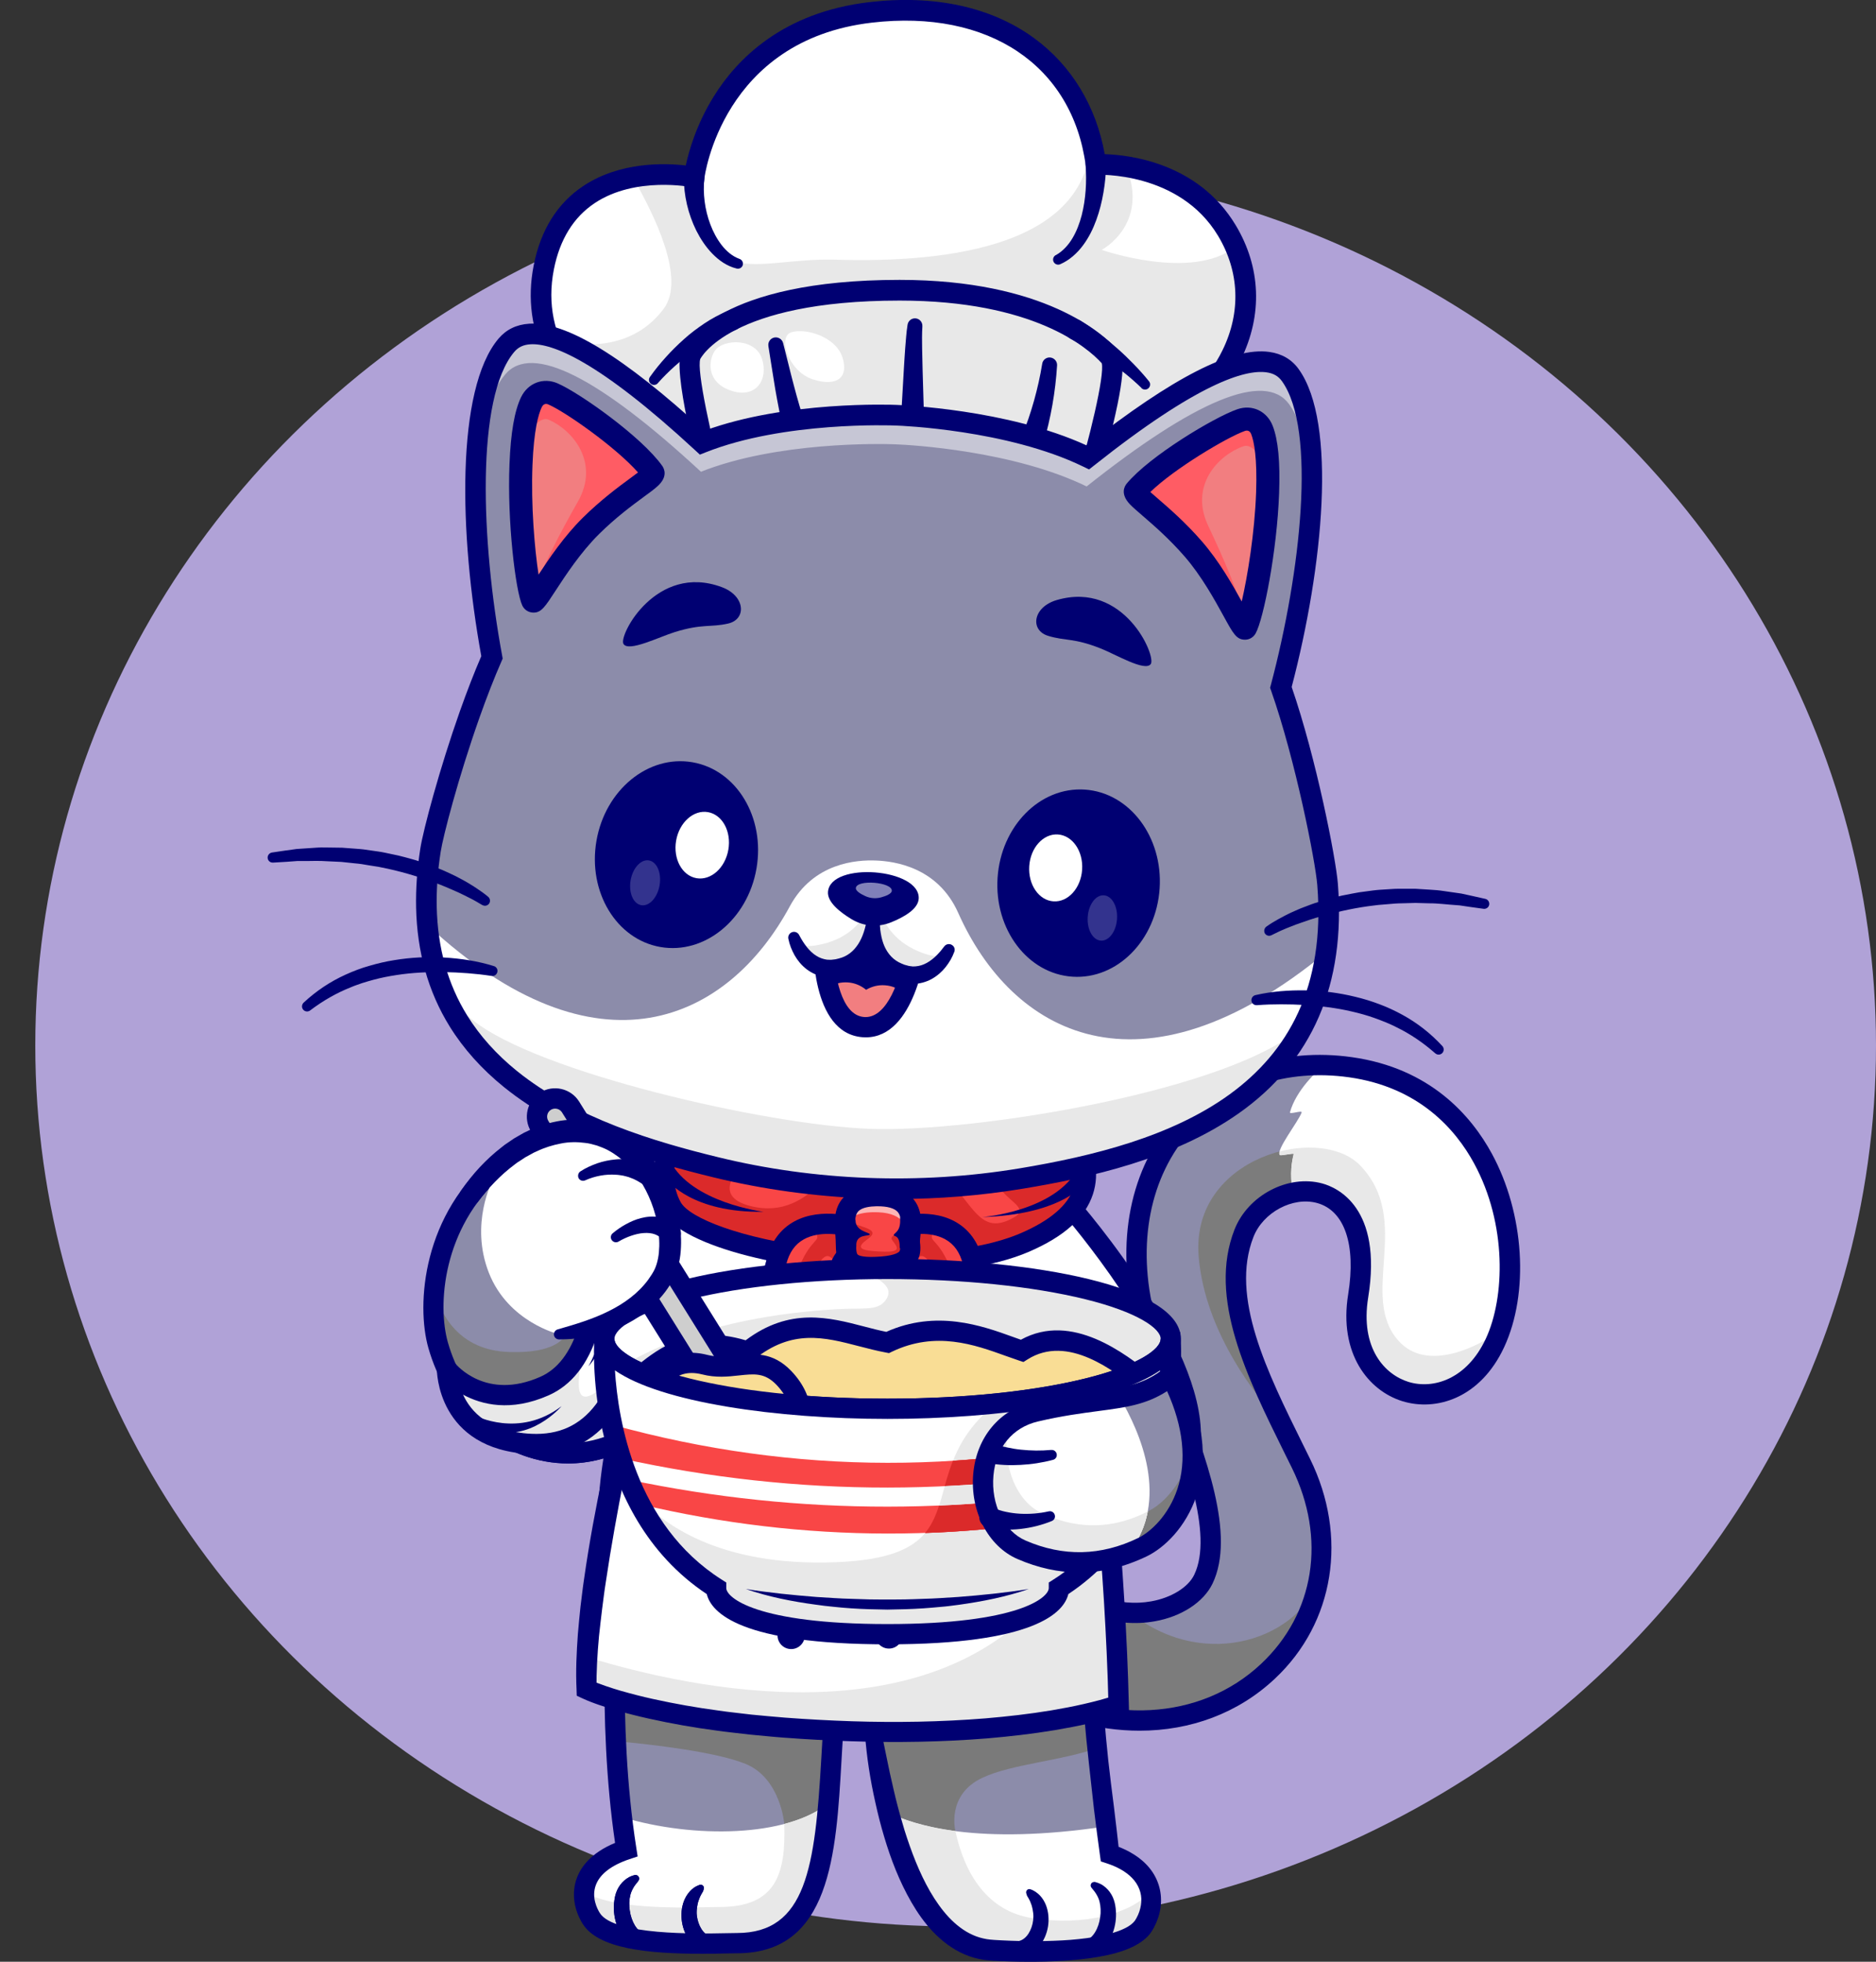 <svg width="638" height="667" viewBox="0 0 638 667" fill="none" xmlns="http://www.w3.org/2000/svg">
<rect x="0" y="0" width="638" height="667" fill="#333333" stroke="none"/>
<ellipse cx="325" cy="355.5" rx="313" ry="299.5" fill="#B0A2D7"/>
<g clip-path="url(#clip0_245_7418)">
<path d="M345.528 573.179C394.721 601.376 441.447 575.624 448.526 536.666C449.908 529.011 449.759 520.845 447.824 512.488C446.676 507.576 444.912 502.6 442.467 497.603C440.299 493.201 438.088 488.778 435.941 484.333C428.415 468.873 421.698 453.456 420.507 439.06C419.933 432.234 420.613 425.62 423.079 419.347C424.376 416.051 426.481 413.18 429.053 410.926C432.114 408.247 435.835 406.375 439.682 405.546C441.404 405.185 443.126 405.014 444.848 405.099C455.924 405.567 465.979 415.604 461.919 440.591C456.243 475.721 494.423 486.715 508.454 456.582C509.07 455.243 509.623 453.839 510.154 452.372C510.325 451.861 510.495 451.33 510.665 450.819C519.423 422.771 508.815 374.201 465.49 364.015C463.513 363.548 461.451 363.165 459.304 362.846C456.392 362.442 453.5 362.187 450.694 362.123C445.465 361.974 440.426 362.399 435.643 363.356C400.46 370.246 378.309 404.908 389.406 448.374C395.358 471.702 419.487 515.699 409.283 536.943C406.051 543.684 396.124 548.894 384.368 548.362C384.07 548.362 383.751 548.341 383.454 548.32C374.971 547.703 365.618 544.067 357.199 535.858L345.528 573.179Z" fill="#8C8CAA"/>
<path d="M345.55 573.178C394.742 601.376 441.468 575.624 448.547 536.666C442.595 556.337 410.452 569.053 384.368 548.341C384.07 548.341 383.751 548.32 383.454 548.298C374.972 547.682 365.618 544.045 357.199 535.837L345.55 573.178Z" fill="#7C7C7C"/>
<path d="M407.646 427.215C409.814 453.392 427.82 475.572 435.941 484.333C428.416 468.873 421.698 453.456 420.507 439.06C419.933 432.234 420.635 425.62 423.08 419.347C424.376 416.051 426.481 413.18 429.053 410.926C433.475 407.035 439.3 404.866 444.848 405.099C455.924 405.567 465.979 415.604 461.919 440.612C456.222 475.742 494.423 486.736 508.433 456.603C509.049 455.264 509.623 453.86 510.133 452.393C503.076 457.688 485.431 466.789 475.673 455.923C461.919 440.633 480.648 415.073 462.578 396.274C448.824 381.921 404.84 393.276 407.646 427.215Z" fill="#7C7C7C"/>
<path d="M435.282 392.723C435.622 393.085 440.086 391.915 439.959 392.404C439.427 394.531 438.471 398.847 439.682 405.546C439.704 405.546 439.725 405.546 439.746 405.546C440.086 405.461 440.405 405.397 440.745 405.355C441.043 405.312 441.319 405.27 441.617 405.227C441.851 405.206 442.085 405.163 442.318 405.163C442.531 405.142 442.744 405.121 442.977 405.121C443.594 405.078 444.21 405.078 444.827 405.121C455.903 405.588 465.958 415.626 461.897 440.612C456.221 475.742 494.402 486.736 508.432 456.603C509.049 455.264 509.602 453.86 510.133 452.393C503.075 457.688 485.431 466.789 475.652 455.923C461.897 440.612 480.648 415.073 462.578 396.253C456.838 390.278 445.826 388.768 435.154 391.511C435.027 392.064 435.048 392.489 435.282 392.723Z" fill="#686868"/>
<path d="M439.682 405.546C441.404 405.185 443.126 405.014 444.848 405.099C455.924 405.567 465.979 415.604 461.919 440.591C456.243 475.721 494.423 486.715 508.454 456.582C509.07 455.243 509.623 453.839 510.154 452.372C510.324 451.861 510.494 451.33 510.665 450.819C519.423 422.771 508.815 374.201 465.49 364.015C463.513 363.548 461.451 363.165 459.304 362.846C456.37 362.442 453.5 362.187 450.694 362.123C447.846 363.909 440.703 370.863 438.704 378.178C438.449 379.071 443.02 377.327 442.658 378.284C441.447 381.517 433.772 391.15 435.26 392.723C435.601 393.085 440.065 391.936 439.959 392.404C439.448 394.552 438.47 398.869 439.682 405.546Z" fill="white"/>
<path d="M435.282 392.723C435.622 393.085 440.086 391.915 439.959 392.404C439.427 394.531 438.471 398.847 439.682 405.546C439.704 405.546 439.725 405.546 439.746 405.546C440.086 405.482 440.405 405.418 440.745 405.355C441.043 405.312 441.319 405.27 441.617 405.227C441.851 405.206 442.085 405.163 442.318 405.163C442.531 405.142 442.765 405.121 442.977 405.121C443.594 405.078 444.21 405.078 444.827 405.121C455.903 405.588 465.958 415.626 461.897 440.612C456.221 475.742 494.402 486.736 508.432 456.603C509.049 455.264 509.602 453.86 510.133 452.393C503.075 457.688 485.431 466.789 475.652 455.923C461.897 440.612 480.648 415.073 462.578 396.253C456.838 390.278 445.826 388.768 435.154 391.511C435.027 392.064 435.048 392.489 435.282 392.723Z" fill="#E8E8E8"/>
<path d="M387.557 588.447C373.25 588.447 358.177 584.385 343.828 576.156C342.17 575.199 341.596 573.093 342.552 571.456C343.509 569.797 345.614 569.244 347.251 570.18C376.247 586.809 408.284 585.066 428.862 565.736C447.123 548.596 451.141 523.078 439.364 499.112C438.556 497.454 437.727 495.795 436.898 494.136C424.058 468.15 410.75 441.293 419.827 418.092C424.398 406.397 438.088 399.209 449.738 402.399C454.649 403.738 470.274 410.501 465.299 441.165C462.514 458.368 470.933 467.364 478.99 469.852C487.472 472.467 498.888 468.916 505.308 455.157C511.813 441.186 512.536 416.221 501.332 395.594C495.082 384.068 482.625 369.651 458.815 366.291C437.557 363.292 417.956 369.863 405.053 384.281C390.979 400.017 386.473 423.068 392.723 447.523C394.381 454.009 397.57 462.366 400.95 471.234C410.027 494.987 420.295 521.93 412.365 538.431C409.325 544.747 401.8 549.659 392.701 551.254C379.436 553.593 365.597 548.873 354.755 538.304C353.394 536.964 353.373 534.795 354.691 533.434C356.009 532.073 358.199 532.052 359.559 533.37C368.807 542.387 380.435 546.427 391.49 544.471C398.335 543.259 404.096 539.707 406.137 535.433C412.791 521.611 402.65 495.029 394.487 473.679C391.043 464.642 387.769 456.093 386.026 449.224C379.202 422.494 384.262 397.146 399.887 379.666C414.364 363.505 436.175 356.126 459.751 359.443C486.409 363.186 500.355 379.369 507.37 392.277C518.403 412.585 520.104 439.613 511.537 458.049C503.373 475.572 488.28 479.91 476.949 476.422C465.406 472.871 455.223 460.24 458.497 440.059C461.218 423.196 457.285 411.607 447.931 409.033C439.683 406.779 429.542 412.181 426.269 420.602C418.297 440.974 430.903 466.449 443.084 491.074C443.913 492.733 444.742 494.413 445.55 496.071C458.518 522.44 453.82 551.765 433.582 570.754C421.081 582.514 404.861 588.447 387.557 588.447Z" fill="#000072"/>
<path d="M360.941 406.694C360.941 406.694 403.437 453.882 404.925 486.077C407.072 532.562 365.065 519.846 365.065 519.846L321.188 456.242L360.941 406.694Z" fill="white"/>
<path d="M377.012 524.886C369.997 524.886 364.491 523.269 364.066 523.142L362.918 522.802L316.893 456.093L360.771 401.399L363.492 404.419C365.256 406.375 406.838 452.903 408.369 485.949C409.07 501.303 405.244 512.36 396.974 518.804C390.788 523.588 383.284 524.886 377.012 524.886ZM367.17 516.826C371.017 517.74 384.049 520.122 392.765 513.317C399.164 508.32 402.097 499.219 401.481 486.247C400.269 460.24 370.252 422.962 361.026 412.096L325.482 456.37L367.17 516.826Z" fill="#000072"/>
<path d="M291.255 545.279C281.37 568.202 284.176 602.439 280.094 627.681C277.012 646.777 269.975 660.705 250.566 660.705C241.404 660.705 207.582 662.747 201.055 652.263C196.74 645.352 196.697 634.294 213.003 628.85C211.068 616.559 209.984 604.055 209.431 591.998C207.964 559.569 210.451 530.372 211.408 516.932L291.255 545.279Z" fill="#8C8CAA"/>
<path d="M291.255 545.279C281.37 568.202 284.176 602.439 280.095 627.681L266.723 620.153C266.723 620.153 265.511 604.587 253.5 599.717C243.445 595.656 222.335 593.189 209.41 591.998C207.943 559.569 210.43 530.372 211.387 516.932L291.255 545.279Z" fill="#7A7A7A"/>
<path d="M200.8 443.568L204.117 419.496C204.117 419.496 204.818 431.511 200.8 443.568Z" fill="#7A7A7A"/>
<path d="M243.402 371.543L227.203 476.274C214.172 493.626 194.571 497.773 177.947 491.159C165.022 486.034 153.904 474.424 149.036 457.433C147.611 452.499 146.995 445.971 147.654 438.805C148.95 424.536 155.286 407.694 170.485 395.466C195.698 415.307 204.393 406.971 204.393 406.971C226.906 431.681 228.372 384.855 243.402 371.543Z" fill="#8C8CAA"/>
<path d="M220.55 449.628L177.926 491.159C165.001 486.034 153.883 474.424 149.015 457.433C147.59 452.499 146.974 445.971 147.633 438.805C149.886 446.97 156.094 459.091 173.015 459.687C190.979 460.325 192.616 453.244 192.616 453.244L220.55 449.628Z" fill="#7C7C7C"/>
<path d="M193.254 497.581C190.596 497.581 187.918 497.347 185.239 496.837C166.659 493.413 151.523 478.677 145.698 458.368C141.425 443.462 143.785 412.457 168.317 392.787L170.443 391.064L172.59 392.766C193.339 409.076 201.226 404.929 202.033 404.419L204.521 401.527L206.923 404.653C210.813 408.927 214.087 410.969 216.383 410.543C220.656 409.778 224.504 400.4 227.884 392.106C231.498 383.281 235.218 374.137 241.107 368.928C242.531 367.673 244.699 367.801 245.975 369.225C247.229 370.65 247.102 372.819 245.677 374.095C241 378.242 237.578 386.62 234.261 394.722C229.818 405.61 225.609 415.902 217.573 417.327C213.237 418.092 208.687 416.093 203.713 411.245C199.036 412.989 188.789 413.563 170.571 399.889C150.588 417.518 148.674 443.696 152.331 456.476C157.412 474.232 170.507 487.098 186.493 490.053C201.013 492.733 214.831 486.949 224.419 474.19C225.567 472.659 227.714 472.361 229.244 473.509C230.775 474.657 231.073 476.805 229.925 478.336C220.635 490.713 207.327 497.581 193.254 497.581Z" fill="#000072"/>
<path d="M244.933 373.648L236.791 420.729L227.182 476.274C210.94 497.9 184.473 499.027 166.297 484.333C199.95 484.843 208.134 461.494 208.666 440.314C209.091 423.175 204.52 407.46 204.393 406.992C226.905 431.66 229.903 386.96 244.933 373.648Z" fill="white"/>
<path d="M236.791 420.729L227.182 476.274C210.94 497.9 184.473 499.027 166.297 484.333C199.95 484.843 208.134 461.494 208.666 440.314C218.36 439.357 229.945 435.275 235.877 422.43C236.195 421.729 236.493 421.176 236.791 420.729Z" fill="#E8E8E8"/>
<path d="M193.211 497.581C182.858 497.581 172.696 493.924 164.129 487.013L156.349 480.739L166.34 480.888C180.286 481.101 190.639 476.933 197.037 468.512C212.641 447.949 201.183 408.353 201.077 407.97L196.825 393.595L206.923 404.653C209.729 407.736 213.747 411.288 216.893 410.777C221.485 410.054 225.503 401.229 229.393 392.702C233.135 384.515 236.982 376.073 242.637 371.054C244.061 369.799 246.23 369.927 247.505 371.352C248.76 372.777 248.632 374.946 247.208 376.222C242.637 380.262 239.108 388.045 235.664 395.573C230.796 406.248 226.204 416.306 217.956 417.603C215.384 418.007 212.748 417.497 210.005 416.051C212.663 430.192 215.129 456.051 202.522 472.659C196.57 480.505 188.045 485.333 177.076 487.055C183.602 490.096 190.702 491.287 197.76 490.394C208.198 489.097 217.403 483.483 224.397 474.19C225.545 472.659 227.692 472.361 229.223 473.509C230.754 474.658 231.051 476.805 229.903 478.336C221.867 489.011 210.749 495.731 198.589 497.241C196.825 497.475 195.018 497.581 193.211 497.581Z" fill="#000072"/>
<path d="M212.833 464.089C208.305 479.378 198.823 491.797 180.583 490.946C151.651 489.586 152.012 465.599 152.012 465.599C152.012 465.599 163.853 480.697 185.154 471.298C191.447 468.512 195.762 463.025 198.568 456.242C206.306 437.614 202.714 409.31 197.675 400.974C190.788 389.618 209.686 400.187 213.981 413.116C216.362 420.368 218.636 444.567 212.833 464.089Z" fill="white"/>
<path d="M212.833 464.089C208.305 479.378 198.823 491.797 180.583 490.946C151.651 489.585 152.012 465.598 152.012 465.598C152.012 465.598 163.853 480.697 185.154 471.297C191.447 468.512 195.762 463.025 198.568 456.242C196.655 470.298 192.339 485.8 212.833 464.089Z" fill="#E8E8E8"/>
<path d="M182.348 494.434C181.71 494.434 181.072 494.413 180.413 494.391C148.504 492.903 148.568 465.811 148.568 465.535L148.717 455.795L154.712 463.451C155.179 464.046 165.32 476.274 183.751 468.129C189.639 465.535 193.976 459.857 196.697 451.287C202.416 433.106 198.61 409.204 194.72 402.76C193.253 400.357 191.786 397.253 193.466 394.701C193.934 393.999 195.294 392.404 198.122 392.766C203.372 393.446 214.023 402.356 217.233 412.053C220.443 421.729 223.781 461.069 208.113 481.739C201.714 490.16 193.041 494.434 182.348 494.434ZM157.475 474.19C160.154 480.038 166.34 486.842 180.732 487.502C190.043 487.927 197.207 484.673 202.607 477.55C215.872 460.048 213.81 423.621 210.685 414.201C209.155 409.565 205.477 405.397 202.288 402.718C206.476 413.52 208.772 435.913 203.266 453.371C199.95 463.919 194.316 471.021 186.536 474.445C173.717 480.101 163.832 477.635 157.475 474.19Z" fill="#000072"/>
<path d="M283.369 613.093C280.095 638.739 276.141 660.727 250.567 660.727C241.404 660.727 207.603 662.768 201.056 652.284C199.461 649.733 198.462 646.628 198.632 643.438C198.632 643.311 198.653 643.183 198.675 643.034C198.717 642.503 198.802 641.992 198.908 641.482C198.93 641.354 198.972 641.227 198.993 641.099C199.036 640.865 199.1 640.631 199.185 640.397C199.227 640.248 199.27 640.121 199.334 639.972C199.376 639.866 199.397 639.759 199.44 639.674C202.522 642.162 209.431 645.139 224.695 646.841C255.222 650.243 266.468 641.078 267.659 620.259C273.972 618.686 279.415 616.325 283.369 613.093Z" fill="#E8E8E8"/>
<path d="M281.753 613.093C278.479 638.739 276.141 660.727 250.567 660.727C241.404 660.727 207.603 662.768 201.056 652.284C196.761 645.373 196.698 634.316 213.003 628.872C212.408 625.172 211.961 621.493 211.642 617.856C236.068 625.193 267.659 624.619 281.753 613.093Z" fill="white"/>
<path d="M281.753 613.093C278.479 638.739 276.14 660.727 250.566 660.727C241.425 660.727 207.603 662.768 201.055 652.284C199.439 649.69 198.419 646.479 198.653 643.204C209.495 649.988 236.684 648.393 244.741 648.393C264.065 648.393 267.254 636.974 266.723 620.153C272.696 618.579 277.883 616.262 281.753 613.093Z" fill="#E8E8E8"/>
<path d="M239.087 643.077C239.044 643.183 238.896 643.396 238.789 643.566C238.683 643.757 238.577 643.927 238.47 644.119C238.279 644.502 238.066 644.863 237.918 645.267C237.599 646.033 237.344 646.819 237.195 647.628C237.046 648.436 236.918 649.265 236.918 650.094C236.897 650.924 237.025 651.753 237.195 652.561C237.556 654.177 238.258 655.687 239.214 656.793C240.171 657.899 241.234 658.473 242.531 658.579L242.701 658.6C244.083 658.707 245.103 659.919 244.975 661.301C244.869 662.534 243.891 663.47 242.722 663.576C241.319 663.704 239.81 663.491 238.47 662.896C237.131 662.322 236.004 661.429 235.111 660.429C233.305 658.409 232.348 655.985 231.944 653.539C231.561 651.094 231.753 648.499 232.667 646.203C233.134 645.033 233.815 643.949 234.665 643.013C235.09 642.545 235.579 642.12 236.111 641.78C236.366 641.588 236.642 641.439 236.94 641.291C237.237 641.142 237.492 641.035 237.896 640.886C238.47 640.674 239.108 640.972 239.321 641.546C239.406 641.78 239.406 642.035 239.342 642.247L239.087 643.077Z" fill="#000072"/>
<path d="M216.85 639.844C216.638 640.121 216.276 640.546 216.021 640.886C215.745 641.248 215.511 641.631 215.298 642.013C214.873 642.779 214.554 643.545 214.363 644.331C213.98 645.841 213.874 647.819 214.172 649.605C214.427 651.413 215.022 653.178 215.872 654.602C216.744 656.048 217.849 657.048 219.082 657.473L219.252 657.537C220.549 657.984 221.251 659.408 220.783 660.727C220.379 661.896 219.189 662.577 217.998 662.364C216.51 662.109 215.086 661.471 213.959 660.557C212.811 659.685 211.918 658.6 211.195 657.473C209.771 655.198 209.07 652.71 208.836 650.2C208.708 648.946 208.751 647.691 208.9 646.437C209.048 645.203 209.325 643.863 209.899 642.63C210.473 641.397 211.302 640.27 212.301 639.398C212.811 638.973 213.343 638.568 213.917 638.271C214.193 638.122 214.491 637.973 214.809 637.867C215.128 637.739 215.405 637.675 215.809 637.548C216.468 637.378 217.127 637.76 217.318 638.42C217.424 638.802 217.318 639.185 217.105 639.483L216.85 639.844Z" fill="#000072"/>
<path d="M238.896 664.299C220.188 664.299 203.415 662.577 198.143 654.092C195.103 649.201 194.359 643.587 196.123 638.675C197.441 634.996 200.8 630.062 209.176 626.596C202.969 584.236 206.285 539.452 207.731 520.08L207.986 516.656C208.113 514.763 209.771 513.317 211.663 513.466C213.555 513.594 214.98 515.252 214.852 517.145L214.597 520.59C213.151 540.132 209.75 585.916 216.404 628.319L216.85 631.211L214.087 632.125C207.922 634.188 203.947 637.25 202.607 641.014C201.119 645.139 203.075 648.988 203.989 650.434C208.73 658.047 237.11 657.494 246.442 657.303C248.101 657.26 249.504 657.239 250.588 657.239C274.206 657.239 277.182 634.847 279.308 597.952C280.392 578.899 281.519 559.207 288.13 543.896C288.874 542.153 290.915 541.345 292.658 542.089C294.402 542.833 295.209 544.875 294.465 546.618C288.343 560.802 287.259 579.877 286.196 598.335C284.346 630.679 282.433 664.129 250.609 664.129C249.567 664.129 248.207 664.15 246.591 664.193C243.976 664.278 241.425 664.299 238.896 664.299Z" fill="#000072"/>
<path d="M239.087 643.077C239.044 643.183 238.896 643.396 238.789 643.566C238.683 643.757 238.577 643.927 238.47 644.119C238.279 644.502 238.066 644.863 237.918 645.267C237.599 646.033 237.344 646.819 237.195 647.628C237.046 648.436 236.918 649.265 236.918 650.094C236.897 650.924 237.025 651.753 237.195 652.561C237.556 654.177 238.258 655.687 239.214 656.793C240.171 657.899 241.234 658.473 242.531 658.579L242.701 658.6C244.083 658.707 245.103 659.919 244.975 661.301C244.869 662.534 243.891 663.47 242.722 663.576C241.319 663.704 239.81 663.491 238.47 662.896C237.131 662.322 236.004 661.429 235.111 660.429C233.305 658.409 232.348 655.985 231.944 653.539C231.561 651.094 231.753 648.499 232.667 646.203C233.134 645.033 233.815 643.949 234.665 643.013C235.09 642.545 235.579 642.12 236.111 641.78C236.366 641.588 236.642 641.439 236.94 641.291C237.237 641.142 237.492 641.035 237.896 640.886C238.47 640.674 239.108 640.972 239.321 641.546C239.406 641.78 239.406 642.035 239.342 642.247L239.087 643.077Z" fill="#000072"/>
<path d="M216.85 639.844C216.638 640.121 216.276 640.546 216.021 640.886C215.745 641.248 215.511 641.631 215.298 642.013C214.873 642.779 214.554 643.545 214.363 644.331C213.98 645.841 213.874 647.819 214.172 649.605C214.427 651.413 215.022 653.178 215.872 654.602C216.744 656.048 217.849 657.048 219.082 657.473L219.252 657.537C220.549 657.984 221.251 659.408 220.783 660.727C220.379 661.896 219.189 662.577 217.998 662.364C216.51 662.109 215.086 661.471 213.959 660.557C212.811 659.685 211.918 658.6 211.195 657.473C209.771 655.198 209.07 652.71 208.836 650.2C208.708 648.946 208.751 647.691 208.9 646.437C209.048 645.203 209.325 643.863 209.899 642.63C210.473 641.397 211.302 640.27 212.301 639.398C212.811 638.973 213.343 638.568 213.917 638.271C214.193 638.122 214.491 637.973 214.809 637.867C215.128 637.739 215.405 637.675 215.809 637.548C216.468 637.378 217.127 637.76 217.318 638.42C217.424 638.802 217.318 639.185 217.105 639.483L216.85 639.844Z" fill="#000072"/>
<path d="M339.618 364.1C339.618 364.1 353.011 413.839 358.496 444.695C363.13 470.723 379.244 525.779 348.271 561.419C315.703 598.888 230.541 593.338 211.302 543.046C191.404 491.053 245.103 414.158 234.601 369.799" fill="#8C8CAA"/>
<path d="M286.175 589.191C279.903 589.191 273.526 588.659 267.212 587.532C238.194 582.386 216.659 566.629 208.092 544.258C198.823 520.037 205.052 490.713 212.365 465.216C212.896 463.387 214.788 462.324 216.617 462.855C218.445 463.387 219.508 465.28 218.976 467.108C211.982 491.521 205.987 519.463 214.512 541.791C222.186 561.844 241.808 576.028 268.381 580.728C298.696 586.086 329.755 577.41 345.656 559.143C371.953 528.905 362.642 482.93 357.072 455.455C356.328 451.797 355.626 448.331 355.095 445.29C349.695 414.945 336.408 365.483 336.281 364.993C335.792 363.165 336.876 361.272 338.704 360.762C340.533 360.273 342.425 361.357 342.935 363.186C343.062 363.675 356.434 413.435 361.876 444.078C362.408 447.034 363.088 450.458 363.832 454.073C369.636 482.781 379.372 530.84 350.864 563.652C336.834 579.834 312.259 589.191 286.175 589.191Z" fill="#000072"/>
<path d="M388.938 654.645C382.497 665.192 346.166 663.683 337.025 663.066C322.718 662.109 313.301 648.35 307.093 632.104C305.137 626.958 303.5 621.578 302.119 616.283C297.187 597.165 295.784 579.09 295.401 577.41L371.974 567.331C371.57 569.84 371.549 573.859 371.804 578.835C372.017 583.364 372.484 588.659 373.058 594.337C373.93 602.886 375.057 612.242 376.141 620.982C376.545 624.215 376.927 627.362 377.31 630.36C385.962 633.146 390.15 638.101 391.171 643.374C391.957 647.223 391.043 651.2 388.938 654.645Z" fill="#8C8CAA"/>
<path d="M373.079 594.358C361.451 598.611 344.061 599.781 334.134 604.438C321.676 610.265 324.929 622.62 324.929 622.62C324.929 622.62 315.086 627.957 307.114 632.125C305.158 626.979 303.521 621.599 302.14 616.304C297.208 597.187 295.805 579.111 295.422 577.431L371.995 567.352C371.591 569.861 371.57 573.88 371.825 578.856C372.059 583.364 372.505 588.681 373.079 594.358Z" fill="#7A7A7A"/>
<path d="M391.468 646.075C391.468 646.5 391.447 646.926 391.405 647.351C391.383 647.606 391.362 647.84 391.32 648.095C391.298 648.244 391.277 648.393 391.256 648.542C391.234 648.648 391.213 648.755 391.192 648.861C391.107 649.307 391.001 649.754 390.894 650.179C390.831 650.413 390.767 650.626 390.682 650.839C390.66 650.902 390.639 650.945 390.639 651.009C390.448 651.54 390.257 652.072 390.023 652.582C390.001 652.646 389.98 652.689 389.938 652.752C389.789 653.05 389.661 653.327 389.513 653.603C389.321 653.943 389.151 654.283 388.939 654.602C382.497 665.15 346.166 663.64 337.025 663.023C318.19 661.769 307.816 638.313 302.119 616.24C306.328 618.367 313.598 621.067 324.908 622.556C328.097 637.42 336.005 649.775 350.907 652.157C368.722 654.985 384.347 650.69 391.192 643.332C391.234 643.545 391.277 643.779 391.298 644.012C391.341 644.225 391.362 644.459 391.383 644.693C391.405 644.906 391.426 645.139 391.426 645.373C391.447 645.629 391.468 645.841 391.468 646.075Z" fill="#686868"/>
<path d="M388.939 654.645C382.497 665.192 346.166 663.683 337.025 663.066C318.19 661.811 307.816 638.356 302.119 616.283C310.835 620.663 332.476 627.532 376.162 620.982C376.566 624.215 376.949 627.362 377.31 630.339C392.255 635.187 393.913 646.458 388.939 654.645Z" fill="white"/>
<path d="M391.468 646.075C391.468 646.5 391.447 646.926 391.405 647.351C391.383 647.606 391.362 647.84 391.32 648.095C391.298 648.244 391.277 648.393 391.256 648.542C391.234 648.648 391.213 648.755 391.192 648.861C391.107 649.307 391.001 649.754 390.894 650.179C390.831 650.392 390.767 650.626 390.682 650.839C390.66 650.902 390.639 650.945 390.639 651.009C390.448 651.54 390.257 652.072 390.023 652.582C390.001 652.646 389.98 652.689 389.938 652.752C389.789 653.05 389.661 653.327 389.513 653.603C389.321 653.943 389.151 654.283 388.939 654.602C382.497 665.15 346.166 663.64 337.025 663.023C318.19 661.769 307.816 638.313 302.119 616.24C306.328 618.367 313.598 621.067 324.908 622.556C328.097 637.42 336.005 649.775 350.907 652.157C368.722 654.985 384.347 650.69 391.192 643.332C391.234 643.545 391.277 643.779 391.298 644.012C391.341 644.225 391.362 644.459 391.383 644.693C391.405 644.906 391.426 645.139 391.426 645.373C391.447 645.629 391.468 645.841 391.468 646.075Z" fill="#E8E8E8"/>
<path d="M375.397 567.905C375.226 568.926 375.141 570.159 375.12 571.392C375.078 572.626 375.078 573.902 375.12 575.177C375.184 577.729 375.311 580.324 375.503 582.918C375.864 588.107 376.353 593.338 376.906 598.569C377.48 603.8 378.16 609.01 378.819 614.241C379.436 619.473 380.095 624.704 380.647 629.956L378.373 627.192C380.392 627.851 382.412 628.68 384.346 629.765C386.281 630.849 388.152 632.168 389.789 633.869C391.425 635.528 392.807 637.59 393.679 639.844C394.572 642.12 394.954 644.587 394.827 646.968C394.721 649.371 394.125 651.689 393.19 653.816C392.956 654.347 392.701 654.879 392.425 655.389C392.127 655.9 391.914 656.346 391.468 656.984C390.66 658.154 389.703 659.047 388.704 659.812C386.727 661.322 384.665 662.258 382.646 663.023C380.605 663.768 378.585 664.321 376.566 664.767C372.527 665.639 368.53 666.149 364.533 666.468C360.537 666.809 356.561 666.957 352.586 667C348.611 667.043 344.657 666.979 340.703 666.809C338.704 666.702 336.833 666.681 334.495 666.341C332.263 666.001 330.073 665.384 328.011 664.491C323.866 662.704 320.337 659.961 317.382 656.899C314.427 653.816 312.025 650.349 309.963 646.798C305.839 639.653 302.947 632.104 300.673 624.449C299.525 620.621 298.547 616.751 297.697 612.88C296.825 609.01 296.081 605.119 295.486 601.206C294.89 597.293 294.444 593.359 294.146 589.425C294.019 587.447 293.891 585.491 293.827 583.513C293.785 582.535 293.764 581.536 293.764 580.558V579.09V577.772V577.474C293.764 576.538 294.529 575.773 295.486 575.773C296.272 575.773 296.931 576.326 297.123 577.049L297.356 577.899L297.548 578.644C297.675 579.133 297.76 579.601 297.888 580.09C298.1 581.047 298.313 582.004 298.504 582.96L299.695 588.659L302.033 600.015C302.416 601.908 302.82 603.779 303.266 605.65C303.67 607.522 304.117 609.393 304.563 611.264C305.477 614.986 306.519 618.686 307.624 622.322C309.92 629.573 312.62 636.719 316.319 643.119C318.168 646.309 320.273 649.307 322.675 651.881C325.099 654.454 327.841 656.58 330.881 657.92C332.39 658.6 333.985 659.047 335.6 659.323C337.131 659.578 339.151 659.642 341.043 659.749C344.869 659.94 348.717 660.025 352.565 660.004C360.218 659.94 367.935 659.557 375.141 658.026C376.927 657.643 378.692 657.176 380.328 656.58C381.944 655.985 383.475 655.262 384.601 654.39C385.154 653.965 385.622 653.497 385.941 653.071C386.068 652.901 386.302 652.476 386.493 652.157C386.685 651.817 386.855 651.455 387.025 651.094C387.663 649.648 388.045 648.138 388.13 646.628C388.322 643.608 387.174 640.759 385.005 638.526C382.837 636.272 379.733 634.635 376.374 633.55L374.376 632.891L374.078 630.786C373.334 625.576 372.697 620.323 372.038 615.092L370.294 599.313C369.699 594.04 369.168 588.766 368.764 583.428C368.572 580.77 368.402 578.091 368.317 575.369C368.275 574.008 368.254 572.647 368.296 571.243C368.339 569.84 368.402 568.415 368.636 566.842C368.934 564.97 370.698 563.673 372.569 563.971C374.44 564.268 375.737 566.033 375.439 567.905H375.397Z" fill="#000072"/>
<path d="M380.414 579.664C380.414 579.664 350.567 590.977 286.685 588.574C223.441 586.193 199.418 574.391 199.418 574.391C199.291 571.116 199.333 567.437 199.546 563.375C201.14 532.265 212.344 479.591 225.822 429.512L231.944 401.399C231.944 401.399 322.399 346.238 345.039 380.177C353.713 393.191 360.282 413.244 365.235 435.679C379.053 498.283 380.414 579.664 380.414 579.664Z" fill="white"/>
<path d="M380.414 579.664C380.414 579.664 350.567 590.977 286.685 588.574C223.441 586.193 199.418 574.391 199.418 574.391C199.291 571.116 199.333 567.437 199.546 563.375C236.6 574.795 314.789 590.807 355.541 542.663C374.483 520.271 367.977 472.106 365.235 435.679C379.053 498.283 380.414 579.664 380.414 579.664Z" fill="#E8E8E8"/>
<path d="M231.923 404.823C230.754 404.823 229.627 404.228 228.968 403.164C227.969 401.548 228.5 399.422 230.116 398.422C233.921 396.104 323.675 341.942 347.867 378.22C348.93 379.794 348.505 381.942 346.91 383.005C345.316 384.068 343.19 383.643 342.127 382.048C325.078 356.466 258.071 389.448 233.687 404.313C233.156 404.653 232.539 404.823 231.923 404.823Z" fill="#000072"/>
<path d="M227.48 429.937C225.226 442.058 222.569 454.052 219.954 466.045L216.021 484.014L214.129 493.009L212.322 502.026C209.963 514.04 207.773 526.098 205.987 538.176C205.498 541.196 205.158 544.215 204.754 547.235C204.393 550.255 204.031 553.274 203.713 556.294C203.16 562.312 202.798 568.351 202.862 574.263L200.949 571.307C201.587 571.605 202.501 571.966 203.309 572.285C204.18 572.604 205.009 572.923 205.881 573.221C207.624 573.838 209.41 574.369 211.174 574.901C214.767 575.922 218.381 576.857 222.059 577.665C229.393 579.282 236.833 580.6 244.338 581.599C246.208 581.876 248.079 582.11 249.971 582.322L255.605 582.982C259.389 583.322 263.151 583.726 266.935 584.002C274.503 584.577 282.072 584.981 289.661 585.236C304.818 585.725 319.997 585.47 335.09 584.258C342.616 583.62 350.141 582.769 357.561 581.536C361.26 580.898 364.959 580.217 368.615 579.367C370.443 578.963 372.25 578.495 374.036 578.027C374.929 577.772 375.822 577.538 376.693 577.261C377.544 577.006 378.479 576.708 379.202 576.453L376.97 579.728C376.715 568.011 376.141 556.188 375.439 544.428C374.716 532.669 373.781 520.909 372.569 509.192C371.379 497.475 369.912 485.779 368.53 474.105C367.084 462.43 365.469 450.798 364.193 439.017V438.975C364.087 438.018 364.767 437.167 365.724 437.061C366.574 436.976 367.34 437.507 367.573 438.273C369.274 443.972 370.89 449.735 372.101 455.561C372.442 457.007 372.718 458.475 373.037 459.921C373.356 461.367 373.653 462.834 373.887 464.301C374.397 467.236 374.929 470.149 375.418 473.084C377.267 484.822 378.649 496.646 379.691 508.469C380.732 520.292 381.625 532.137 382.348 543.982C383.071 555.826 383.624 567.65 383.9 579.579L383.964 582.025L381.689 582.854C380.605 583.237 379.712 583.513 378.755 583.811C377.799 584.109 376.863 584.364 375.907 584.619C374.015 585.108 372.101 585.597 370.209 586.023C366.404 586.894 362.578 587.596 358.772 588.255C351.119 589.531 343.424 590.403 335.749 591.062C320.358 592.296 304.924 592.551 289.555 592.041C281.859 591.807 274.185 591.381 266.51 590.807C262.662 590.531 258.836 590.105 255.009 589.765L249.27 589.106C247.356 588.893 245.443 588.659 243.53 588.383C235.877 587.384 228.266 586.023 220.677 584.343C216.893 583.513 213.109 582.535 209.346 581.472C207.475 580.898 205.605 580.345 203.734 579.686C202.798 579.388 201.863 579.005 200.928 578.665C199.971 578.282 199.099 577.942 198.015 577.431L196.145 576.56L196.081 574.476C195.762 568.096 196.081 561.823 196.527 555.571C196.804 552.466 197.08 549.362 197.42 546.257C197.824 543.173 198.143 540.09 198.61 537.028C200.354 524.737 202.628 512.573 205.158 500.494L207.114 491.436L209.176 482.398C210.6 476.401 212.003 470.383 213.577 464.408C216.702 452.478 220.145 440.612 224.248 428.959C224.567 428.066 225.545 427.577 226.459 427.896C227.161 428.278 227.628 429.108 227.48 429.937Z" fill="#000072"/>
<path d="M277.926 472.701C277.777 475.253 275.588 477.209 273.015 477.06C270.464 476.912 268.509 474.721 268.657 472.148C268.806 469.596 270.996 467.64 273.568 467.789C276.119 467.959 278.075 470.149 277.926 472.701Z" fill="#000072"/>
<path d="M311.111 474.679C310.962 477.231 308.772 479.187 306.2 479.038C303.649 478.889 301.693 476.699 301.842 474.126C301.991 471.574 304.18 469.618 306.753 469.767C309.304 469.915 311.259 472.127 311.111 474.679Z" fill="#000072"/>
<path d="M274.716 500.239C274.567 502.791 272.378 504.747 269.805 504.599C267.254 504.45 265.299 502.259 265.447 499.686C265.596 497.135 267.786 495.178 270.358 495.327C272.909 495.476 274.865 497.687 274.716 500.239Z" fill="#000072"/>
<path d="M307.901 502.217C307.752 504.769 305.562 506.725 302.99 506.576C300.439 506.427 298.483 504.237 298.632 501.664C298.781 499.112 300.97 497.156 303.543 497.305C306.094 497.454 308.05 499.644 307.901 502.217Z" fill="#000072"/>
<path d="M273.632 528.16C273.568 530.712 271.442 532.732 268.87 532.669C266.319 532.605 264.3 530.478 264.363 527.905C264.427 525.353 266.553 523.333 269.125 523.397C271.676 523.461 273.717 525.587 273.632 528.16Z" fill="#000072"/>
<path d="M306.881 529.032C306.817 531.584 304.691 533.604 302.119 533.54C299.568 533.477 297.548 531.35 297.612 528.777C297.676 526.225 299.801 524.184 302.374 524.269C304.925 524.354 306.944 526.48 306.881 529.032Z" fill="#000072"/>
<path d="M273.696 556.039C273.717 558.591 271.634 560.696 269.083 560.696C266.532 560.717 264.427 558.633 264.427 556.081C264.406 553.529 266.489 551.424 269.04 551.424C271.591 551.403 273.674 553.466 273.696 556.039Z" fill="#000072"/>
<path d="M306.944 555.869C306.965 558.421 304.882 560.526 302.331 560.526C299.78 560.547 297.675 558.463 297.675 555.911C297.654 553.359 299.738 551.254 302.289 551.254C304.84 551.233 306.923 553.317 306.944 555.869Z" fill="#000072"/>
<path d="M350.46 642.375C350.864 642.524 351.119 642.609 351.417 642.779C351.714 642.928 351.97 643.077 352.246 643.268C352.777 643.63 353.245 644.055 353.691 644.502C354.563 645.437 355.222 646.522 355.69 647.691C356.604 650.009 356.795 652.604 356.413 655.028C356.009 657.473 355.031 659.897 353.245 661.918C352.352 662.917 351.204 663.81 349.886 664.384C348.568 664.98 347.059 665.214 345.635 665.065C344.253 664.937 343.254 663.704 343.381 662.343C343.509 661.11 344.487 660.195 345.656 660.089L345.826 660.068C347.123 659.961 348.186 659.366 349.142 658.281C350.078 657.197 350.8 655.666 351.162 654.05C351.332 653.241 351.438 652.412 351.438 651.583C351.438 650.775 351.311 649.945 351.162 649.116C351.013 648.308 350.779 647.521 350.439 646.756C350.29 646.352 350.099 645.99 349.886 645.607C349.78 645.416 349.674 645.246 349.567 645.054C349.461 644.884 349.312 644.672 349.27 644.565L349.015 643.736C348.845 643.141 349.163 642.524 349.759 642.333C349.992 642.269 350.226 642.29 350.46 642.375Z" fill="#000072"/>
<path d="M372.506 639.908C372.909 640.015 373.186 640.1 373.505 640.227C373.824 640.355 374.1 640.482 374.398 640.631C374.993 640.929 375.503 641.333 376.013 641.758C377.012 642.63 377.841 643.757 378.415 644.991C378.989 646.245 379.287 647.585 379.415 648.797C379.563 650.052 379.585 651.306 379.478 652.561C379.244 655.07 378.543 657.558 377.119 659.834C376.396 660.961 375.503 662.045 374.355 662.917C373.228 663.81 371.804 664.469 370.316 664.703C368.955 664.937 367.659 664.023 367.425 662.641C367.212 661.429 367.935 660.259 369.062 659.855L369.232 659.791C370.465 659.366 371.57 658.366 372.442 656.92C373.313 655.496 373.887 653.731 374.142 651.923C374.44 650.137 374.334 648.159 373.951 646.649C373.76 645.841 373.441 645.076 373.016 644.331C372.803 643.949 372.548 643.566 372.293 643.204C372.038 642.864 371.676 642.439 371.464 642.162L371.188 641.822C370.762 641.291 370.869 640.504 371.4 640.1C371.761 639.887 372.165 639.823 372.506 639.908Z" fill="#000072"/>
<path d="M375.439 542.642L375.97 542.854C375.907 542.833 375.715 542.769 375.439 542.642Z" fill="white"/>
<path d="M348.526 422.452C313.194 437.656 237.046 425.705 228.521 410.48C220.422 395.998 233.071 377.221 233.071 377.221C233.071 377.221 249.61 375.541 270.975 374.371C291.085 373.266 315.469 372.606 334.368 374.18C349.631 375.456 361.302 378.178 364.278 383.303C374.865 401.569 368.339 413.924 348.526 422.452Z" fill="#F94646"/>
<path d="M348.526 422.452C313.194 437.656 237.046 425.705 228.521 410.479C220.422 395.998 233.071 377.221 233.071 377.221C233.071 377.221 249.61 375.541 270.975 374.371L270.103 381.984C270.103 381.984 232.964 404.483 255.286 410.075C277.225 415.54 284.495 389.725 295.805 390.299C331.944 392.128 326.948 424.387 345.018 413.818C352.948 409.182 330.307 405.567 343.232 393.978C350.673 387.3 310.983 382.069 334.368 374.18C349.631 375.456 361.302 378.178 364.278 383.303C374.865 401.569 368.339 413.924 348.526 422.452Z" fill="#DB2A2A"/>
<path d="M227.054 401.378C227.054 401.378 235.324 412.436 259.665 412.011C259.665 412.011 235.111 408.97 227.883 394.722C226.119 391.235 227.054 401.378 227.054 401.378Z" fill="#000072"/>
<path d="M367.616 403.568C367.616 403.568 359.878 413.01 334.027 413.818C334.027 413.818 359.049 412.011 366.787 396.912C368.573 393.446 367.616 403.568 367.616 403.568Z" fill="#000072"/>
<path d="M304.202 432.935C269.444 432.935 232.114 423.983 225.503 412.181C216.468 396.019 229.627 376.158 230.201 375.307L231.115 373.967L232.731 373.797C233.028 373.776 263.385 370.735 294.635 369.97C352.884 368.566 364.002 375.924 367.276 381.58C372.548 390.682 374.036 398.933 371.676 406.078C369.04 414.052 361.919 420.432 349.908 425.62C337.96 430.745 321.4 432.935 304.202 432.935ZM235.09 380.496C232.603 384.77 225.694 398.401 231.519 408.8C234.474 414.073 251.672 421.133 278.883 424.451C306.328 427.789 331.859 425.875 347.165 419.283C357.114 414.988 363.173 409.82 365.129 403.909C366.872 398.635 365.618 392.468 361.324 385.047C360.005 382.792 351.332 375.52 294.848 376.881C268.02 377.519 241.893 379.858 235.09 380.496Z" fill="#000072"/>
<path d="M355.031 159.126L249.397 163.805C249.397 163.805 198.823 149.345 186.621 115.448C184.006 108.175 183.156 100.01 184.941 90.908C189.066 70.005 202.947 62.583 215.214 60.265C225.205 58.373 234.112 59.84 235.792 60.159C235.983 60.201 236.068 60.223 236.068 60.223C236.068 60.223 241.829 10.526 296.081 4.21C337.025 -0.553 363.449 19.032 371.06 47.612C371.783 50.313 372.314 53.078 372.697 55.927C372.697 55.927 385.792 55.183 398.845 61.605C405.563 64.922 412.302 70.153 417.212 78.341C418.318 80.169 419.274 82.041 420.082 83.933C433.666 115.469 407.178 152.896 355.031 159.126Z" fill="white"/>
<path d="M355.031 159.126L249.397 163.805C249.397 163.805 198.823 149.344 186.621 115.448C199.95 118.616 215.66 118.361 225.694 105.007C233.368 94.8 222.505 73.067 215.213 60.265C225.205 58.373 234.112 59.84 235.792 60.159C235.685 72.088 238.662 83.38 248.632 88.293C255.902 91.865 269.04 87.846 284.091 88.293C324.248 89.505 369.487 83.019 371.06 47.612C371.783 50.313 372.314 53.078 372.697 55.927C372.697 55.927 376.948 55.693 383.007 56.671C390.936 76.427 374.674 84.954 374.674 84.954C374.674 84.954 405.222 95.65 420.103 83.954C433.666 115.469 407.178 152.896 355.031 159.126Z" fill="#E8E8E8"/>
<path d="M249.376 167.314C249.057 167.314 248.738 167.271 248.419 167.186C247.633 166.952 229.032 161.551 211.387 149.6C187.386 133.332 177.055 112.811 181.498 90.249C183.879 78.149 189.576 69.048 198.462 63.178C211.026 54.864 226.374 55.459 233.22 56.267C234.261 51.419 236.812 42.318 242.765 32.748C250.652 20.032 266.255 4.147 295.677 0.723C317.765 -1.85 337.11 2.36 351.608 12.908C364.321 22.158 372.803 36.087 375.694 52.418C384.219 52.673 407.518 55.395 420.231 76.554C428.819 90.844 429.457 107.048 422.038 122.189C411.473 143.773 386.579 158.893 355.456 162.614C353.543 162.848 351.8 161.466 351.566 159.552C351.332 157.638 352.714 155.894 354.627 155.66C383.39 152.215 406.222 138.563 415.745 119.106C422.081 106.176 421.549 92.333 414.236 80.169C401.035 58.181 373.186 59.415 372.91 59.436L369.678 59.606L369.253 56.395C364.725 22.201 336.175 3.083 296.528 7.698C245.571 13.61 239.597 60.159 239.555 60.627L239.108 64.454L235.345 63.668C235.154 63.625 216.149 59.819 202.267 69.048C195.039 73.853 190.362 81.445 188.364 91.61C178.947 139.371 249.631 160.232 250.354 160.445C252.225 160.977 253.288 162.912 252.756 164.783C252.31 166.314 250.907 167.314 249.376 167.314Z" fill="#000072"/>
<path d="M377.586 121.466C381.498 125.889 367.573 171.205 367.573 171.205H244.316C244.316 171.205 231.986 127.016 234.984 120.573C237.981 114.151 255.116 98.691 305.945 98.691C353.862 98.691 372.909 116.171 377.586 121.466Z" fill="#E8E8E8"/>
<path d="M243.296 119.021C246.315 115.193 256.838 114.959 259.134 121.955C261.408 128.951 257.199 135.522 248.951 132.928C239.767 130.057 240.979 121.955 243.296 119.021Z" fill="white"/>
<path d="M269.061 113.002C273.951 111.408 284.219 114.47 286.493 121.466C288.768 128.462 284.495 131.652 276.289 128.93C268.083 126.229 264.427 114.512 269.061 113.002Z" fill="white"/>
<path d="M370.167 174.714H241.659L240.936 172.141C237.131 158.467 228.606 125.953 231.795 119.084C232.943 116.639 244.72 95.161 305.945 95.161C355.18 95.161 375.227 113.492 380.201 119.127C382.051 121.232 383.369 125.251 377.437 148.834C374.461 160.658 370.954 172.098 370.932 172.226L370.167 174.714ZM246.995 167.696H364.98C370.592 149.004 375.694 127.718 374.695 123.507C369.806 118.127 351.417 102.2 305.945 102.2C248.1 102.2 238.258 121.87 238.151 122.061C236.876 125.719 241.638 148.069 246.995 167.696Z" fill="#000072"/>
<path d="M250.545 91.312C247.186 90.504 244.423 88.484 242.212 86.209C239.98 83.891 238.236 81.233 236.812 78.425C234.027 72.79 232.518 66.496 232.56 60.031C232.582 58.096 234.155 56.523 236.089 56.544C238.024 56.565 239.597 58.139 239.576 60.074C239.576 60.201 239.576 60.308 239.554 60.435V60.457C238.981 65.688 239.661 71.217 241.574 76.299C242.531 78.83 243.806 81.254 245.443 83.359C247.08 85.443 249.1 87.165 251.417 87.995L251.523 88.037C252.416 88.356 252.884 89.335 252.565 90.249C252.267 91.057 251.396 91.525 250.545 91.312Z" fill="#000072"/>
<path d="M359.091 86.74C361.43 85.422 363.3 83.38 364.725 80.999C366.149 78.617 367.148 75.938 367.871 73.194C369.274 67.644 369.614 61.754 369.189 56.033C369.04 54.098 370.486 52.418 372.42 52.269C374.355 52.121 376.034 53.567 376.183 55.502C376.183 55.608 376.204 55.736 376.183 55.842C376.119 59.053 375.822 62.264 375.269 65.433C374.737 68.601 373.951 71.727 372.845 74.768C371.74 77.809 370.294 80.786 368.296 83.444C366.319 86.102 363.704 88.484 360.558 89.845C359.686 90.228 358.666 89.823 358.283 88.952C357.922 88.144 358.262 87.187 359.006 86.761L359.091 86.74Z" fill="#000072"/>
<path d="M221.017 128.186C222.718 125.762 224.503 123.592 226.438 121.445C228.351 119.318 230.413 117.277 232.582 115.342C234.729 113.385 237.088 111.642 239.533 109.983C241.999 108.324 244.657 106.942 247.441 105.709C249.227 104.922 251.289 105.73 252.076 107.516C252.862 109.302 252.055 111.365 250.269 112.152C250.162 112.194 250.056 112.237 249.929 112.279L249.801 112.322C247.378 113.109 244.954 114.023 242.637 115.257C240.32 116.49 238.003 117.851 235.834 119.425C233.645 120.998 231.519 122.678 229.499 124.486C227.48 126.293 225.503 128.25 223.759 130.227L223.717 130.291C223.079 131.014 221.995 131.078 221.293 130.44C220.613 129.887 220.507 128.909 221.017 128.186Z" fill="#000072"/>
<path d="M388.173 131.886C386.472 130.227 384.58 128.568 382.688 127.037C380.775 125.485 378.819 124.018 376.8 122.614C374.78 121.211 372.739 119.892 370.635 118.68C368.551 117.426 366.383 116.341 364.236 115.278L364.172 115.235C362.429 114.385 361.706 112.279 362.578 110.536C363.428 108.792 365.532 108.069 367.276 108.941C367.403 109.005 367.531 109.068 367.637 109.153C369.827 110.578 371.995 112.024 374.057 113.619C376.141 115.171 378.118 116.83 380.052 118.531C381.987 120.233 383.836 122.019 385.622 123.869C387.408 125.719 389.108 127.59 390.766 129.653C391.362 130.397 391.234 131.482 390.49 132.077C389.81 132.63 388.811 132.566 388.194 131.971L388.173 131.886Z" fill="#000072"/>
<path d="M266.319 116.618C267.573 121.445 268.679 126.187 269.933 130.886C271.166 135.586 272.505 140.222 274.036 144.773C275.567 149.281 277.289 153.725 279.393 157.744C280.435 159.743 281.604 161.657 282.858 163.252C284.113 164.847 285.516 166.123 286.727 166.761C289.257 168.079 290.256 171.205 288.938 173.757C287.62 176.287 284.495 177.287 281.944 175.968C281.774 175.883 281.604 175.777 281.455 175.671L281.391 175.628C278.437 173.65 276.502 171.205 274.929 168.823C273.377 166.42 272.208 163.975 271.187 161.551C269.189 156.681 267.807 151.79 266.596 146.899C265.426 142.008 264.491 137.117 263.641 132.247C262.812 127.378 262.11 122.465 261.323 117.723V117.681C261.09 116.299 262.025 114.98 263.407 114.746C264.746 114.534 265.979 115.363 266.319 116.618Z" fill="#000072"/>
<path d="M359.495 124.252C359.219 128.76 358.688 133.247 357.901 137.691C357.114 142.136 356.094 146.559 354.755 150.961C353.394 155.341 351.757 159.701 349.44 163.954C348.271 166.08 346.953 168.164 345.316 170.142C343.7 172.119 341.766 174.033 339.385 175.628L339.3 175.692C336.919 177.287 333.709 176.628 332.114 174.246C330.52 171.864 331.179 168.653 333.56 167.058C333.73 166.952 333.9 166.846 334.049 166.761C336.813 165.336 339.512 162.529 341.723 159.254C343.977 155.958 345.847 152.215 347.484 148.345C349.121 144.454 350.482 140.413 351.651 136.266C352.799 132.141 353.756 127.931 354.436 123.699V123.678C354.648 122.295 355.966 121.338 357.348 121.572C358.666 121.806 359.58 122.976 359.495 124.252Z" fill="#000072"/>
<path d="M313.683 111.067C313.534 113.385 313.556 115.916 313.598 118.404C313.641 120.913 313.704 123.422 313.768 125.932L314.215 141.094C314.342 146.155 314.427 151.258 314.406 156.383C314.406 157.659 314.406 158.956 314.342 160.253C314.3 161.551 314.278 162.848 314.193 164.166L314.087 166.144C314.045 166.803 313.96 167.505 313.896 168.185C313.811 169.504 313.513 171.035 313.237 172.523C312.727 175.33 310.027 177.202 307.221 176.67C304.414 176.16 302.544 173.459 303.075 170.652C303.096 170.546 303.118 170.439 303.139 170.354L303.266 169.844C303.5 168.866 303.798 167.951 303.989 166.761C304.096 166.186 304.223 165.634 304.308 165.059L304.563 163.273C304.755 162.104 304.882 160.87 305.01 159.637C305.158 158.425 305.265 157.191 305.392 155.937C305.86 150.982 306.2 145.985 306.498 140.945L307.369 125.825C307.518 123.295 307.667 120.764 307.858 118.212C307.965 116.937 308.05 115.661 308.177 114.363C308.241 113.704 308.283 113.088 308.369 112.428L308.645 110.429C308.836 109.047 310.112 108.069 311.494 108.26C312.812 108.43 313.768 109.621 313.683 110.919V111.067Z" fill="#000072"/>
<path d="M450.928 323.846C443.212 379.433 388.109 394.02 346.443 400.825C329.372 403.632 312.046 404.632 294.763 403.972C277.459 403.313 260.239 400.974 243.403 396.891C220.443 391.298 193.466 382.963 173.568 366.886C166.659 361.315 160.622 354.808 155.881 347.152C152.501 341.708 149.801 335.669 147.93 328.992C146.676 324.462 145.783 319.635 145.337 314.468C145.167 312.511 145.061 310.512 145.018 308.45C144.89 302.432 145.316 295.988 146.4 289.12C147.335 283.166 152.692 262.857 159.708 243.017C162.089 236.255 164.661 229.556 167.318 223.496C159.942 183.751 158.22 133.991 172.208 117.404C181.306 106.623 204.351 118.659 238.768 150.514C264.597 140.286 299.461 140.966 304.797 141.179C310.133 141.37 344.955 143.348 369.933 155.511C406.668 126.378 430.563 116.107 438.811 127.569C451.502 145.177 445.996 194.66 435.622 233.724C444.232 258.307 450.865 292.671 451.502 300.731C452.14 309.13 451.928 316.807 450.928 323.846Z" fill="#8C8CAA"/>
<g opacity="0.5">
<path d="M445.763 173.969C445.911 158.212 443.807 144.943 438.428 137.457C430.18 126.017 406.285 136.266 369.551 165.4C344.572 153.236 309.772 151.258 304.414 151.067C299.079 150.854 264.214 150.174 238.385 160.402C203.947 128.547 180.902 116.511 171.825 127.293C165.872 134.353 162.769 147.409 161.727 163.145C162.003 143.071 165.043 125.889 172.208 117.383C181.306 106.602 204.35 118.638 238.768 150.493C264.597 140.264 299.461 140.945 304.797 141.157C310.133 141.349 344.954 143.326 369.933 155.49C406.668 126.357 430.563 116.086 438.811 127.548C445.295 136.564 447.017 153.916 445.763 173.969Z" fill="white"/>
</g>
<path d="M450.928 323.846C443.211 379.433 388.109 394.02 346.442 400.825C329.372 403.632 312.046 404.632 294.763 403.972C277.458 403.313 260.239 400.974 243.402 396.891C220.443 391.298 193.466 382.963 173.568 366.886C166.659 361.315 160.621 354.808 155.881 347.152C152.501 341.708 149.801 335.669 147.93 328.992C146.676 324.462 145.783 319.635 145.336 314.468C203.457 368.375 247.696 346.876 268.593 308.173C276.672 293.245 291.468 292.331 297.866 292.586C304.265 292.82 318.955 294.861 325.864 310.364C343.998 351.086 387.45 376.03 450.928 323.846Z" fill="white"/>
<path d="M443.19 348.832C424.887 384.153 381.115 395.147 346.57 400.825C329.457 403.632 312.11 404.653 294.784 403.994C277.48 403.334 260.26 400.995 243.424 396.912C220.464 391.32 193.487 382.984 173.589 366.907C166.68 361.336 160.643 354.829 155.902 347.173C154.074 344.196 152.437 341.07 151.013 337.753C154.074 341.028 157.369 344.069 160.855 346.897C182.603 364.483 260.09 382.452 295.762 383.813C331.434 385.174 419.402 370.778 443.19 348.832Z" fill="#E8E8E8"/>
<path d="M212.025 218.924C210.324 216.053 223.228 191.343 245.486 199.636C253.5 202.613 253.968 210.567 247.611 212.013C241.553 213.395 238.917 211.991 229.499 214.905C224.142 216.563 213.725 221.816 212.025 218.924Z" fill="#000072"/>
<path d="M391.362 225.771C393.275 223.028 382.284 197.425 359.474 203.996C351.247 206.356 350.184 214.245 356.413 216.181C362.344 218.009 365.086 216.819 374.249 220.455C379.436 222.475 389.448 228.514 391.362 225.771Z" fill="#000072"/>
<path d="M200.949 178.839C189.576 190.088 182.05 206.165 181.157 204.208C181.072 204.017 180.987 203.804 180.902 203.549C179.032 198.127 176.417 176.798 177.182 157.914C177.31 154.873 177.501 152.173 177.756 149.812C178.436 143.433 179.499 139.35 180.711 136.777C182.22 133.63 185.367 132.758 188.088 133.949C195.294 137.096 215.575 151.62 221.995 160.658C223.143 162.274 212.344 167.59 200.949 178.839Z" fill="#F27E80"/>
<path d="M200.949 178.839C189.576 190.088 182.05 206.165 181.157 204.208C181.072 204.017 180.987 203.804 180.902 203.549C183.73 193.725 190.979 180.306 196.506 170.61C204.074 157.361 194.826 146.24 186.557 142.689C183.73 141.476 180.116 146.07 177.756 149.812C178.436 143.433 179.499 139.35 180.711 136.777C182.22 133.63 185.366 132.758 188.088 133.949C195.294 137.096 215.575 151.62 221.995 160.658C223.143 162.274 212.344 167.59 200.949 178.839Z" fill="#FF5C64"/>
<path d="M181.476 208.291C181.348 208.291 181.2 208.291 181.072 208.27C179.584 208.164 178.245 207.228 177.607 205.846C175.332 200.912 172.462 177.393 173.27 157.744C173.695 147.133 174.971 139.711 177.182 135.097C179.52 130.206 184.771 128.228 189.661 130.355C197.314 133.715 218.147 148.473 225.205 158.382C225.928 159.403 227.224 162.125 223.525 165.4C222.441 166.378 220.911 167.505 218.955 168.93C214.937 171.885 209.431 175.947 203.712 181.604C197.441 187.813 192.318 195.66 188.917 200.87C185.388 206.292 184.091 208.291 181.476 208.291ZM185.706 137.33C185.196 137.33 184.644 137.606 184.24 138.436C183.07 140.902 181.561 146.304 181.093 158.042C180.541 171.779 181.816 186.665 183.155 195.383C186.706 189.94 191.829 182.348 198.206 176.032C204.329 169.993 210.324 165.548 214.299 162.635C215.213 161.976 216.17 161.253 216.978 160.636C209.495 152.13 192.403 140.094 186.493 137.521C186.259 137.415 185.983 137.33 185.706 137.33Z" fill="#000072"/>
<path d="M405.817 186.643C416.319 198.722 422.59 215.33 423.632 213.459C423.738 213.289 423.845 213.055 423.951 212.821C426.226 207.547 430.456 186.473 431.136 167.59C431.243 164.549 431.264 161.848 431.179 159.467C430.987 153.045 430.243 148.919 429.223 146.24C427.948 142.986 424.886 141.88 422.08 142.859C414.64 145.474 393.339 158.403 386.238 166.931C384.963 168.441 395.316 174.544 405.817 186.643Z" fill="#F27E80"/>
<path d="M405.817 186.643C416.319 198.722 422.59 215.33 423.632 213.459C423.738 213.289 423.845 213.055 423.951 212.821C421.889 202.826 415.681 188.876 410.898 178.797C404.372 165.017 414.427 154.618 422.952 151.705C425.864 150.705 429.117 155.554 431.179 159.467C430.987 153.045 430.243 148.919 429.223 146.24C427.948 142.986 424.886 141.88 422.08 142.859C414.64 145.474 393.339 158.403 386.238 166.931C384.963 168.441 395.316 174.544 405.817 186.643Z" fill="#FF5C64"/>
<path d="M423.42 217.499C420.507 217.499 419.402 215.479 416.149 209.525C413.152 204.081 408.645 195.851 402.863 189.195C397.591 183.135 392.404 178.669 388.62 175.394C386.791 173.821 385.346 172.566 384.325 171.524C380.903 167.973 382.391 165.357 383.199 164.4C390.979 155.044 412.876 141.902 420.763 139.159C425.822 137.394 430.882 139.775 432.837 144.815C434.687 149.6 435.388 157.085 435.006 167.696C434.304 187.366 429.691 210.588 427.034 215.33C426.311 216.67 424.929 217.499 423.42 217.499ZM391.213 167.292C391.957 167.973 392.871 168.759 393.722 169.482C397.463 172.715 403.118 177.584 408.752 184.07C414.64 190.854 419.168 198.807 422.293 204.506C424.292 195.915 426.694 181.157 427.183 167.42C427.587 155.703 426.502 150.174 425.525 147.622C424.993 146.282 424.036 146.282 423.335 146.537C417.276 148.685 399.313 159.382 391.213 167.292Z" fill="#000072"/>
<path d="M304.776 407.672C301.396 407.672 298.016 407.609 294.636 407.481C276.927 406.801 259.41 404.398 242.595 400.293C220.443 394.913 192.318 386.535 171.378 369.608C163.81 363.484 157.603 356.551 152.926 349.002C149.27 343.112 146.463 336.69 144.571 329.927C142.701 323.25 141.659 316.041 141.51 308.513C141.383 302.176 141.85 295.478 142.935 288.567C143.934 282.102 149.546 261.199 156.391 241.847C158.857 234.894 161.302 228.599 163.683 223.092C156.115 181.582 155.009 132.375 169.529 115.15C172.144 112.046 175.651 110.344 179.946 110.068C192.531 109.281 212.004 121.211 239.555 146.452C267.276 136.245 303.394 137.606 304.946 137.67C306.477 137.734 342.595 139.116 369.466 151.407C398.845 128.313 419.189 117.915 431.668 119.658C435.941 120.254 439.3 122.21 441.66 125.506C454.819 143.794 449.993 192.746 439.279 233.575C447.697 258.009 454.308 291.863 454.989 300.454C457.689 334.648 446.315 360.932 421.188 378.603C399.058 394.169 370.38 400.442 347.867 404.164C333.709 406.503 319.253 407.672 304.776 407.672ZM294.912 400.485C312.301 401.144 329.733 400.06 346.719 397.253C396.74 388.959 453.479 370.544 447.995 301.007C447.357 292.82 440.575 258.456 432.306 234.873L431.944 233.852L432.221 232.81C442.34 194.66 447.825 146.091 435.962 129.589C434.729 127.867 433.05 126.91 430.69 126.591C423.441 125.591 407.391 130.248 372.102 158.255L370.38 159.615L368.403 158.659C342.68 146.133 306.221 144.73 304.691 144.687C303.139 144.624 266.659 143.241 240.065 153.768L238.024 154.576L236.408 153.087C203.309 122.487 187.641 116.596 180.371 117.064C177.99 117.213 176.247 118.042 174.886 119.658C161.791 135.203 163.577 184.049 170.762 222.858L170.953 223.921L170.528 224.899C168.083 230.471 165.554 236.957 163.003 244.165C155.796 264.58 150.694 284.314 149.865 289.63C148.844 296.137 148.398 302.432 148.526 308.365C148.674 315.297 149.61 321.932 151.332 328.035C153.054 334.159 155.583 339.965 158.9 345.302C163.173 352.192 168.849 358.529 175.8 364.143C195.677 380.198 222.824 388.257 244.274 393.467C260.622 397.465 277.65 399.826 294.912 400.485Z" fill="#000072"/>
<path d="M163.938 307.684C163.364 307.323 162.662 306.94 162.025 306.557C161.366 306.174 160.707 305.813 160.026 305.473C159.346 305.111 158.666 304.771 157.985 304.452C157.284 304.133 156.625 303.771 155.923 303.452C153.139 302.198 150.311 300.986 147.441 299.944C141.68 297.86 135.792 296.116 129.775 294.946C129.031 294.755 128.266 294.649 127.522 294.542L125.247 294.181L122.973 293.798C122.207 293.671 121.442 293.628 120.677 293.543L116.085 293.054L111.472 292.841C108.389 292.586 105.328 292.799 102.224 292.756H101.055L99.907 292.841L97.59 293.011C96.059 293.118 94.507 293.203 92.956 293.288H92.828C91.871 293.352 91.064 292.607 91.021 291.672C90.978 290.778 91.616 290.013 92.488 289.864C94.061 289.63 95.634 289.375 97.228 289.162L99.609 288.843L100.8 288.673L101.99 288.588C103.585 288.461 105.179 288.376 106.774 288.269C107.581 288.227 108.368 288.142 109.176 288.142L111.578 288.163C113.172 288.184 114.788 288.184 116.382 288.227L121.187 288.588C121.995 288.652 122.781 288.694 123.589 288.801L125.97 289.141C127.564 289.396 129.159 289.545 130.732 289.885L135.451 290.885C137.025 291.246 138.555 291.693 140.107 292.118C141.659 292.522 143.168 293.075 144.699 293.585C146.229 294.075 147.718 294.691 149.206 295.308C150.715 295.882 152.161 296.584 153.627 297.264C155.094 297.924 156.497 298.732 157.922 299.476C158.623 299.859 159.325 300.284 160.005 300.709C160.707 301.113 161.387 301.56 162.046 302.006C163.406 302.9 164.703 303.814 166.021 304.92C166.744 305.536 166.85 306.621 166.255 307.344C165.702 308.003 164.746 308.152 164.023 307.705L163.938 307.684Z" fill="#000072"/>
<path d="M167.127 331.82C165.851 331.629 164.469 331.437 163.151 331.288C161.812 331.14 160.452 331.033 159.091 330.906C156.391 330.693 153.691 330.565 150.97 330.523C145.571 330.459 140.171 330.693 134.856 331.522C132.199 331.926 129.584 332.437 126.991 333.138C125.694 333.457 124.44 333.883 123.143 334.266C121.889 334.712 120.613 335.116 119.401 335.648C114.427 337.604 109.792 340.284 105.498 343.537L105.477 343.558C104.712 344.132 103.627 343.984 103.053 343.218C102.522 342.516 102.628 341.517 103.245 340.921C107.433 337.009 112.301 333.734 117.552 331.373C120.167 330.183 122.888 329.141 125.651 328.375C128.415 327.567 131.221 326.908 134.048 326.461C139.703 325.526 145.443 325.228 151.14 325.568C156.838 325.908 162.429 326.759 167.977 328.481C168.891 328.758 169.401 329.736 169.104 330.629C168.849 331.459 168.041 331.948 167.212 331.82H167.127Z" fill="#000072"/>
<path d="M430.69 315.042C432.093 314.042 433.454 313.234 434.878 312.447C435.58 312.043 436.302 311.661 437.025 311.299C437.748 310.938 438.471 310.555 439.193 310.236C440.66 309.598 442.127 308.896 443.637 308.365C445.146 307.79 446.634 307.195 448.186 306.748C449.716 306.259 451.247 305.77 452.82 305.387C454.393 305.005 455.924 304.558 457.518 304.282C459.091 303.984 460.665 303.644 462.259 303.389L467.042 302.751C468.637 302.538 470.252 302.474 471.847 302.368L474.249 302.219C475.057 302.176 475.843 302.198 476.651 302.198H481.455C483.05 302.283 484.666 302.41 486.26 302.495L488.662 302.666C489.47 302.708 490.257 302.878 491.043 302.963C492.637 303.176 494.211 303.41 495.784 303.644L496.974 303.814L498.143 304.069L500.482 304.579C502.034 304.92 503.586 305.281 505.137 305.621C506.073 305.834 506.647 306.77 506.434 307.684C506.243 308.556 505.414 309.109 504.542 309.003L504.415 308.981C502.884 308.769 501.332 308.577 499.802 308.343L497.506 308.003L496.358 307.833L495.21 307.748C492.127 307.556 489.066 307.11 485.984 307.131L481.37 307.004L476.757 307.131C475.992 307.152 475.227 307.152 474.461 307.216L472.165 307.408L469.87 307.599C469.104 307.663 468.339 307.705 467.574 307.833C461.472 308.535 455.478 309.832 449.568 311.469C446.613 312.277 443.722 313.277 440.83 314.319C440.108 314.574 439.406 314.893 438.705 315.148C437.982 315.425 437.28 315.701 436.579 316.02C435.877 316.318 435.176 316.615 434.495 316.956C433.815 317.275 433.092 317.615 432.497 317.934L432.412 317.976C431.562 318.423 430.52 318.083 430.095 317.232C429.755 316.467 430.01 315.531 430.69 315.042Z" fill="#000072"/>
<path d="M426.949 338.348C432.603 337.051 438.237 336.647 443.956 336.732C449.653 336.817 455.35 337.562 460.92 338.923C463.705 339.582 466.468 340.432 469.147 341.453C471.847 342.453 474.462 343.686 476.991 345.068C482.051 347.833 486.643 351.448 490.533 355.679C491.171 356.381 491.128 357.466 490.427 358.125C489.768 358.72 488.769 358.72 488.131 358.146L488.088 358.125C484.049 354.574 479.627 351.533 474.823 349.215C473.654 348.598 472.399 348.088 471.188 347.556C469.933 347.088 468.722 346.557 467.446 346.131C464.938 345.238 462.344 344.515 459.729 343.92C454.5 342.687 449.143 342.049 443.743 341.708C441.043 341.538 438.343 341.474 435.622 341.474C434.262 341.496 432.901 341.496 431.562 341.538C430.223 341.581 428.819 341.666 427.544 341.772H427.438C426.481 341.836 425.652 341.134 425.588 340.177C425.546 339.305 426.12 338.54 426.949 338.348Z" fill="#000072"/>
<path d="M338.492 458.857C338.556 461.601 324.993 463.387 316.723 455.838C310.431 450.075 309.538 444.057 308.305 439.91C307.901 438.592 307.497 437.486 306.838 436.593C305.392 437.848 302.629 438.698 297.548 438.847C291.787 439.017 289.789 437.784 289.087 435.551C287.79 436.465 287.131 437.975 286.557 439.91C285.324 444.057 284.431 450.075 278.139 455.838C269.891 463.387 256.328 461.622 256.391 458.857C256.455 455.2 263.194 454.307 267.488 437.273C268.891 431.702 271.974 428.682 275.482 427.13C279.967 425.152 285.133 425.556 288.385 426.152C288.343 424.876 288.428 423.579 288.768 422.388C289.555 419.581 291.872 417.348 297.909 417.242C306.774 417.093 308.432 421.303 308.517 425.344C308.517 425.514 308.517 425.663 308.517 425.833C311.664 425.471 315.724 425.514 319.338 427.109C322.846 428.661 325.949 431.681 327.331 437.252C331.689 454.307 338.407 455.2 338.492 458.857Z" fill="#E8E8E8"/>
<path d="M289.066 426.598C286.961 427.47 286.068 429.405 285.303 431.957C283.921 436.593 282.943 443.291 275.907 449.735C266.702 458.156 251.566 456.178 251.63 453.116C251.715 449.033 259.219 448.034 264.023 429.023C265.596 422.813 269.04 419.453 272.952 417.71C280.966 414.18 290.979 417.497 290.979 417.497C290.979 417.497 294.955 424.153 289.066 426.598Z" fill="#F94646"/>
<path d="M289.066 426.598C286.961 427.47 286.068 429.405 285.303 431.957C279.967 419.432 277.926 433.977 270.571 441.888C265.511 447.332 261.217 448.757 263.407 446.63C266.298 443.844 268.232 439.74 271.166 432.255C275.758 420.538 279.095 422.579 277.607 419.304C277.033 418.071 275.12 417.688 272.973 417.71C280.987 414.18 291 417.497 291 417.497C291 417.497 294.954 424.153 289.066 426.598Z" fill="#DB2A2A"/>
<path d="M259.389 459.219C256.327 459.219 253.627 458.709 251.757 457.858C248.483 456.369 248.185 454.009 248.207 453.052C248.27 450.351 249.822 448.586 251.48 446.758C253.989 443.951 257.794 439.698 260.707 428.193C262.216 422.239 265.383 417.901 270.103 415.307C279.478 410.16 291.553 414.073 292.063 414.243L293.275 414.647L293.934 415.732C294.231 416.221 296.697 420.538 295.315 424.727C294.784 426.322 293.509 428.491 290.384 429.788C289.427 430.192 288.938 431.638 288.066 434.849C286.791 439.57 285.048 446.035 278.224 452.265C272.76 457.284 265.383 459.219 259.389 459.219ZM256.008 452.01C259.665 452.712 267.934 452.35 273.589 447.183C278.925 442.313 280.243 437.401 281.434 433.063C282.475 429.171 283.56 425.174 287.747 423.43C288.619 423.068 288.747 422.707 288.789 422.579C288.959 422.048 288.81 421.176 288.534 420.41C285.6 419.708 278.606 418.475 273.398 421.367C270.379 423.026 268.423 425.812 267.382 429.873C264.065 443.036 259.389 448.246 256.604 451.351C256.412 451.564 256.2 451.797 256.008 452.01Z" fill="#000072"/>
<path d="M305.796 426.598C307.901 427.47 308.794 429.405 309.559 431.957C310.941 436.593 311.919 443.291 318.955 449.735C328.16 458.156 343.296 456.178 343.232 453.116C343.147 449.033 335.643 448.034 330.839 429.023C329.266 422.813 325.822 419.453 321.91 417.71C313.896 414.18 303.883 417.497 303.883 417.497C303.883 417.497 299.908 424.153 305.796 426.598Z" fill="#F94646"/>
<path d="M305.796 426.598C307.901 427.47 308.794 429.405 309.559 431.957C314.895 419.432 316.936 433.977 324.291 441.888C329.351 447.332 333.645 448.757 331.455 446.63C328.564 443.844 326.629 439.74 323.696 432.255C319.104 420.538 315.766 422.579 317.254 419.304C317.828 418.071 319.742 417.688 321.889 417.71C313.874 414.18 303.862 417.497 303.862 417.497C303.862 417.497 299.908 424.153 305.796 426.598Z" fill="#DB2A2A"/>
<path d="M335.473 459.219C329.478 459.219 322.101 457.284 316.638 452.287C309.814 446.056 308.071 439.591 306.795 434.871C305.924 431.66 305.435 430.192 304.478 429.809C301.353 428.512 300.056 426.343 299.546 424.748C298.164 420.559 300.651 416.221 300.928 415.753L301.587 414.669L302.799 414.265C303.309 414.095 315.384 410.182 324.759 415.328C329.499 417.922 332.667 422.26 334.155 428.215C337.067 439.74 340.873 443.972 343.381 446.779C345.039 448.629 346.591 450.373 346.655 453.073C346.676 454.03 346.357 456.391 343.105 457.879C341.213 458.709 338.534 459.219 335.473 459.219ZM306.327 420.41C306.051 421.197 305.902 422.048 306.072 422.579C306.115 422.707 306.242 423.068 307.114 423.43C311.302 425.174 312.386 429.193 313.428 433.063C314.597 437.401 315.936 442.313 321.272 447.183C326.927 452.35 335.197 452.712 338.853 452.01C338.662 451.798 338.449 451.564 338.258 451.351C335.473 448.246 330.817 443.036 327.48 429.873C326.459 425.812 324.482 423.026 321.464 421.367C316.255 418.475 309.261 419.687 306.327 420.41Z" fill="#000072"/>
<path d="M297.548 430.809C287.301 431.107 287.748 427.449 287.641 421.559C287.578 418.922 286.919 415.392 287.79 412.436C288.683 409.31 291.255 406.822 297.994 406.716C307.88 406.567 309.729 411.245 309.835 415.753C309.899 418.56 309.283 421.303 309.474 422.792C309.942 426.726 309.261 430.469 297.548 430.809Z" fill="#F94646"/>
<g opacity="0.6">
<path d="M308.432 427.789C308.39 426.237 308.9 423.749 308.836 421.197C308.73 416.668 306.88 411.989 296.995 412.159C291.319 412.245 288.598 414.031 287.365 416.434C287.344 415.073 287.429 413.691 287.79 412.436C288.683 409.31 291.255 406.822 297.994 406.716C307.879 406.567 309.729 411.245 309.835 415.753C309.899 418.56 309.282 421.303 309.474 422.792C309.686 424.6 309.665 426.365 308.432 427.789Z" fill="white"/>
</g>
<path d="M297.548 430.809C287.301 431.107 287.748 427.449 287.641 421.559C287.578 418.922 286.919 415.392 287.79 412.436C287.96 413.797 288.492 415.009 289.64 415.626C293.169 417.518 299.801 417.922 295.082 421.303C292.722 423.005 290.745 424.855 296.676 425.344C302.629 425.833 306.158 425.812 304.648 423.366C303.139 420.921 301.948 421.197 305.562 418.922C307.136 417.943 308.751 416.923 309.835 415.753C309.899 418.56 309.283 421.303 309.474 422.792C309.942 426.726 309.261 430.469 297.548 430.809Z" fill="#DB2A2A"/>
<path d="M296.464 434.254C291.829 434.254 288.853 433.403 286.897 431.511C284.325 429.044 284.283 425.684 284.219 422.409L284.198 421.601C284.176 420.963 284.134 420.24 284.07 419.517C283.794 415.881 283.411 410.926 286.77 407.247C289.151 404.632 292.807 403.334 297.931 403.249C303.67 403.164 307.688 404.483 310.303 407.332C313.917 411.245 313.386 416.583 313.024 420.113C312.939 420.963 312.833 422.005 312.875 422.367C313.152 424.621 313.194 427.513 311.068 430.001C308.73 432.723 304.585 434.041 297.654 434.233C297.25 434.254 296.846 434.254 296.464 434.254ZM298.462 410.139C298.313 410.139 298.186 410.139 298.037 410.139C295.911 410.182 293.126 410.501 291.851 411.904C290.511 413.372 290.724 416.37 290.937 419.007C291 419.879 291.064 420.708 291.085 421.473L291.107 422.303C291.128 424.068 291.17 426.067 291.659 426.535C291.893 426.769 292.999 427.492 297.463 427.343C303.947 427.151 305.52 425.897 305.839 425.514C306.051 425.259 306.243 424.812 306.051 423.217C305.903 422.09 306.03 420.857 306.179 419.432C306.434 416.859 306.753 413.648 305.244 412.011C304.096 410.777 301.778 410.139 298.462 410.139Z" fill="#000072"/>
<path d="M290.958 415.052C291.043 418.794 295.996 419.007 295.783 419.73C295.571 420.453 290.958 419.411 291.213 423.643C291.34 425.918 288.449 422.664 288.385 419.624C288.364 417.029 290.936 413.329 290.958 415.052Z" fill="#000072"/>
<path d="M305.966 423.983C306.03 419.602 303.756 420.58 303.968 419.857C304.181 419.134 306.37 418.688 306.115 414.456C305.988 412.181 308.985 416.54 309.049 419.581C309.07 422.154 305.924 425.705 305.966 423.983Z" fill="#000072"/>
<path d="M161.536 481.271C161.536 481.271 176.523 489.203 190.979 478.102C190.979 478.102 180.137 490.925 166.276 486.013C152.458 481.122 161.536 481.271 161.536 481.271Z" fill="#000072"/>
<path d="M207.752 434.722C207.752 434.722 206.859 452.521 200.141 464.535C200.141 464.514 210.09 454.264 207.752 434.722Z" fill="#000072"/>
<path d="M311.536 321.825C311.536 321.825 310.58 330.183 307.37 337.668C304.648 344.026 300.333 349.746 293.594 349.236C286.876 348.726 283.454 342.41 281.732 335.712C279.691 327.822 280.01 319.422 280.01 319.422L295.826 319.784L311.536 321.825Z" fill="#000072"/>
<path d="M307.369 337.668C304.648 344.026 300.311 349.746 293.594 349.236C286.876 348.726 283.453 342.41 281.731 335.711C283.666 334.478 285.983 333.84 288.407 334.032C290.745 334.202 292.871 335.137 294.55 336.541C296.442 335.414 298.675 334.818 301.013 335.01C303.458 335.18 305.647 336.158 307.369 337.668Z" fill="#F27E80"/>
<path d="M294.466 352.702C294.083 352.702 293.722 352.681 293.318 352.66C275.567 351.299 276.502 320.592 276.566 319.274L276.693 315.871L296.273 316.339L315.342 318.806L314.959 322.187C314.81 323.484 311.239 352.702 294.466 352.702ZM283.475 322.952C283.773 331.076 285.92 345.196 293.849 345.791C294.019 345.812 294.189 345.812 294.359 345.812C301.991 345.812 306.094 332.607 307.582 324.781L295.571 323.229L283.475 322.952Z" fill="#000072"/>
<path d="M322.782 322.761C322.782 322.761 317.233 334.478 306.668 330.842C294.657 326.716 297.271 312.192 297.271 312.192L296.825 312.15C296.825 312.15 297.144 326.908 284.644 329.119C273.653 331.076 269.997 318.614 269.997 318.614C269.997 318.614 269.04 291.289 298.419 293.522C327.777 295.776 322.782 322.761 322.782 322.761Z" fill="white"/>
<path d="M321.187 325.355C318.849 328.567 313.938 333.351 306.668 330.863C294.635 326.738 297.25 312.214 297.25 312.214L296.804 312.171C296.804 312.171 297.123 326.929 284.601 329.141C277.033 330.48 272.931 324.994 271.124 321.443C273.186 321.783 275.46 321.804 277.948 321.358C298.611 317.7 297.739 297.647 297.739 297.647L298.483 297.711C298.483 297.711 294.487 317.381 314.342 324.228C316.808 325.058 319.083 325.398 321.187 325.355Z" fill="#E8E8E8"/>
<path d="M271.868 318.083C272.016 318.359 272.229 318.742 272.42 319.082C272.612 319.423 272.824 319.763 273.037 320.103C273.462 320.784 273.93 321.4 274.397 322.017C275.354 323.208 276.438 324.25 277.586 324.951C278.734 325.696 279.946 326.1 281.221 326.291C281.88 326.291 282.518 326.419 283.22 326.27C283.56 326.206 283.9 326.227 284.24 326.142L285.282 325.887C288.067 325.207 290.235 323.505 291.851 321.017C292.658 319.784 293.296 318.359 293.785 316.849C294.04 316.105 294.232 315.318 294.423 314.532C294.593 313.766 294.763 312.894 294.869 312.214L294.891 312.044C295.039 310.98 296.017 310.215 297.101 310.364C298.016 310.491 298.696 311.235 298.781 312.129C298.887 313.213 298.887 314.128 298.845 315.106C298.802 316.084 298.696 317.041 298.505 318.019C298.143 319.954 297.59 321.911 296.591 323.739C294.763 327.439 291.043 330.629 286.897 331.65L285.367 332.054C284.857 332.16 284.283 332.203 283.751 332.245C282.688 332.415 281.54 332.267 280.435 332.182C278.181 331.841 276.055 330.863 274.312 329.545C272.569 328.205 271.23 326.546 270.231 324.803C269.742 323.931 269.317 323.016 268.955 322.102C268.594 321.166 268.339 320.273 268.105 319.189C267.892 318.125 268.572 317.105 269.635 316.871C270.507 316.701 271.357 317.126 271.74 317.849L271.868 318.083Z" fill="#000072"/>
<path d="M324.546 323.612C324.163 324.654 323.76 325.483 323.271 326.355C322.782 327.205 322.208 328.035 321.591 328.822C320.337 330.395 318.743 331.82 316.829 332.883C314.916 333.925 312.641 334.542 310.367 334.542C309.261 334.436 308.113 334.414 307.093 334.095C306.561 333.946 306.03 333.84 305.52 333.649L304.053 333.011C300.12 331.352 296.931 327.609 295.698 323.675C294.997 321.719 294.763 319.699 294.699 317.742C294.678 316.764 294.72 315.786 294.827 314.829C294.933 313.851 295.082 312.958 295.358 311.895C295.635 310.853 296.697 310.215 297.739 310.491C298.632 310.725 299.227 311.533 299.206 312.426V312.596C299.185 313.298 299.227 314.17 299.27 314.957C299.334 315.765 299.397 316.573 299.546 317.338C299.801 318.912 300.205 320.422 300.8 321.762C302.012 324.462 303.904 326.482 306.54 327.588L307.518 327.992C307.858 328.12 308.177 328.162 308.517 328.269C309.176 328.524 309.835 328.481 310.473 328.609C311.749 328.609 313.024 328.396 314.278 327.843C315.533 327.312 316.744 326.461 317.892 325.44C318.445 324.909 319.019 324.377 319.529 323.76C319.805 323.463 320.061 323.165 320.294 322.846C320.55 322.548 320.805 322.187 320.996 321.953L321.145 321.762C321.804 320.911 323.037 320.741 323.887 321.4C324.61 321.91 324.844 322.825 324.546 323.612Z" fill="#000072"/>
<path d="M312.429 305.664C312.152 309.13 307.412 311.831 303.096 313.575C298.59 315.403 293.743 315.021 289.576 312.511C285.601 310.108 281.328 306.706 281.583 303.24C282.412 292.82 313.237 295.223 312.429 305.664Z" fill="#000072"/>
<g opacity="0.5">
<path d="M303.288 302.899C303.203 303.899 301.353 304.643 299.653 305.111C297.888 305.6 295.954 305.451 294.295 304.686C292.701 303.963 290.979 302.942 291.064 301.943C291.277 298.923 303.522 299.88 303.288 302.899Z" fill="white"/>
</g>
<path d="M398.143 455.221C398.143 468.342 355.031 478.996 301.842 478.996C261.238 478.996 226.523 472.807 212.344 464.025C207.943 461.303 205.52 458.347 205.52 455.221C205.52 443.058 242.594 433.02 290.405 431.617C294.146 431.511 297.973 431.447 301.842 431.447C355.031 431.447 398.143 442.101 398.143 455.221Z" fill="white"/>
<path d="M398.143 455.221C398.143 468.342 355.031 478.995 301.842 478.995C261.238 478.995 226.523 472.807 212.344 464.025C221.953 458.241 244.614 447.566 284.049 445.163C293.87 444.567 298.228 445.822 301.034 442.271C304.67 437.677 299.057 434.19 290.405 431.638C294.147 431.532 297.973 431.468 301.842 431.468C355.031 431.447 398.143 442.101 398.143 455.221Z" fill="#E8E8E8"/>
<path d="M378.628 492.265C378.628 505.385 355.031 503.982 301.842 503.982C248.653 503.982 219.593 497.454 219.593 484.333C219.593 480.931 208.432 473.573 213.662 470.638C222.016 465.96 231.136 451.819 254.266 459.538C271.974 445.141 286.834 453.647 301.842 456.433C320.38 447.566 336.813 455.731 347.569 459.283C363.917 448.927 381.838 464.046 390.597 470.957C395.019 474.466 378.628 488.969 378.628 492.265Z" fill="#F9DD95"/>
<path d="M327.331 507.469C323.717 507.469 319.912 507.469 315.873 507.448C311.451 507.427 306.774 507.427 301.842 507.427C244.55 507.427 216.51 499.963 216.149 484.631C215.809 483.95 214.512 482.44 213.641 481.441C211.004 478.4 208.283 475.253 208.9 471.744C209.112 470.532 209.814 468.852 211.982 467.64C213.534 466.768 215.256 465.407 217.106 463.961C224.163 458.411 234.729 450.118 253.585 455.71C268.573 444.418 282.008 447.927 293.913 451.032C296.506 451.712 298.972 452.35 301.417 452.839C318.488 445.205 334.028 450.777 344.381 454.519C345.358 454.86 346.273 455.2 347.187 455.519C364.576 445.928 382.816 460.41 391.723 467.449L392.744 468.257C393.913 469.171 394.614 470.468 394.785 471.978C395.21 475.976 391.723 480.569 386.324 487.119C384.751 489.033 382.603 491.627 382.093 492.69C382.008 495.752 380.903 498.347 378.841 500.388C372.378 506.81 356.881 507.469 327.331 507.469ZM216 473.275C216.617 474.317 218.041 475.955 218.87 476.933C221.124 479.527 223.058 481.76 223.058 484.354C223.058 488.161 228.734 500.558 301.863 500.558C306.795 500.558 311.494 500.58 315.915 500.58C347.739 500.665 368.764 500.707 373.972 495.518C374.823 494.668 375.205 493.668 375.205 492.286C375.205 489.904 376.991 487.65 381.009 482.759C383.05 480.293 387.089 475.359 387.812 473.169L387.45 472.871C378.947 466.13 363.109 453.562 349.44 462.217L348.058 463.089L346.506 462.579C345.125 462.111 343.636 461.579 342.063 461.027C331.455 457.199 318.254 452.457 303.352 459.58L302.331 460.07L301.226 459.857C298.164 459.283 295.124 458.496 292.17 457.73C280.414 454.668 269.338 451.776 256.455 462.239L254.988 463.429L253.203 462.834C236.749 457.326 228.585 463.748 221.379 469.405C219.529 470.83 217.786 472.191 216 473.275Z" fill="#000072"/>
<path d="M301.842 482.44C252.267 482.44 202.097 473.084 202.097 455.221C202.097 437.358 252.289 428.002 301.842 428.002C351.417 428.002 401.587 437.358 401.587 455.221C401.587 473.084 351.417 482.44 301.842 482.44ZM301.842 434.892C276.396 434.892 252.501 437.337 234.559 441.76C216.893 446.12 208.964 451.67 208.964 455.221C208.964 458.772 216.872 464.323 234.559 468.682C252.48 473.105 276.375 475.551 301.842 475.551C327.31 475.551 351.183 473.105 369.126 468.682C386.791 464.323 394.721 458.772 394.721 455.221C394.721 451.67 386.813 446.12 369.126 441.76C351.183 437.337 327.289 434.892 301.842 434.892Z" fill="#000072"/>
<path d="M249.142 476.422C246.251 478.23 242.446 477.337 240.639 474.445L183.56 382.92C181.753 380.028 182.646 376.221 185.537 374.414C188.428 372.606 192.233 373.5 194.04 376.392L251.119 467.916C252.926 470.808 252.034 474.615 249.142 476.422Z" fill="#CECECE"/>
<path d="M245.889 480.803C242.679 480.803 239.533 479.187 237.705 476.274L180.626 384.749C177.82 380.241 179.201 374.308 183.687 371.479C188.194 368.672 194.146 370.055 196.952 374.542L254.032 466.066C255.392 468.257 255.817 470.83 255.243 473.339C254.669 475.848 253.139 477.975 250.97 479.336C249.397 480.335 247.633 480.803 245.889 480.803ZM188.789 376.944C188.3 376.944 187.79 377.072 187.343 377.348C186.068 378.135 185.685 379.836 186.472 381.112L243.551 472.637C244.338 473.913 246.038 474.296 247.314 473.509C247.93 473.126 248.355 472.51 248.526 471.808C248.696 471.106 248.568 470.362 248.185 469.745L191.127 378.22C190.596 377.391 189.703 376.944 188.789 376.944Z" fill="#000072"/>
<path d="M224.631 468.895C224.631 468.895 228.925 461.218 239.639 463.982C250.205 466.726 258.177 459.687 266.595 468.512C274.461 476.741 271.974 484.291 271.974 484.291L236.791 488.437L224.631 468.895Z" fill="#F9DD95"/>
<path d="M235.026 492.116L220.634 469.001L221.633 467.215C223.568 463.749 229.988 457.943 240.511 460.665C243.997 461.558 247.186 461.218 250.566 460.856C256.285 460.24 262.769 459.517 269.104 466.151C278.287 475.763 275.375 485.014 275.247 485.396L274.567 487.48L235.026 492.116ZM228.84 469.15L238.555 484.737L268.891 481.165C268.87 478.932 268.105 475.083 264.087 470.872C260.09 466.704 256.604 467.087 251.289 467.661C247.633 468.065 243.466 468.512 238.768 467.3C233.517 465.981 230.413 467.725 228.84 469.15Z" fill="#000072"/>
<path d="M395.529 484.631C394.763 488.182 393.807 491.925 392.595 495.731C391.83 498.113 390.958 500.516 389.98 502.94C388.811 505.853 387.45 508.767 385.92 511.659C380.286 522.249 372.059 532.371 360.133 539.941C360.133 545.002 351.311 555.614 301.864 555.614C252.416 555.614 243.573 545.024 243.573 539.941C231.562 532.307 223.313 522.1 217.658 511.425C216.957 510.106 216.298 508.767 215.681 507.427C215.001 505.981 214.363 504.514 213.768 503.068C212.769 500.665 211.919 498.24 211.153 495.859C209.878 491.903 208.879 488.033 208.113 484.354C204.797 468.576 205.541 456.306 205.541 456.306H205.647C208.05 468.916 250.205 478.932 301.842 478.932C314.938 478.932 327.438 478.294 338.832 477.103C372.336 473.658 396.252 465.684 398.037 456.284H398.144C398.144 456.348 398.909 468.746 395.529 484.631Z" fill="white"/>
<path d="M395.528 484.631C394.763 488.182 393.807 491.925 392.595 495.731C391.829 498.113 390.958 500.516 389.98 502.94C388.811 505.853 387.45 508.767 385.92 511.659C380.286 522.249 372.059 532.371 360.133 539.941C360.133 545.002 351.311 555.614 301.863 555.614C252.416 555.614 243.572 545.024 243.572 539.941C231.561 532.307 223.313 522.1 217.658 511.425C216.957 510.106 216.298 508.767 215.681 507.427C224.525 517.847 244.274 532.711 284.219 531.159C335.303 529.181 308.262 501.239 338.853 477.145C372.357 473.7 396.273 465.726 398.058 456.327H398.165C398.143 456.348 398.909 468.746 395.528 484.631Z" fill="#E8E8E8"/>
<path d="M392.595 495.731C391.83 498.113 390.958 500.516 389.98 502.94C366.511 507.895 342.956 510.893 319.402 511.893C320.082 509.787 320.677 507.597 321.294 505.3C345.103 504.173 368.892 500.984 392.595 495.731Z" fill="#E8E8E8"/>
<path d="M395.529 484.631C395.422 485.162 395.295 485.694 395.167 486.226C395.04 486.779 394.933 487.31 394.785 487.842C394.381 489.479 393.956 491.138 393.467 492.818C393.318 493.371 393.148 493.945 392.956 494.498C391.405 499.58 389.385 504.811 386.77 509.957C386.494 510.532 386.175 511.106 385.877 511.68C362.195 517.23 338.407 520.399 314.619 521.228C319.891 514.87 320.337 506.087 324.079 496.688C347.952 495.157 371.783 491.138 395.529 484.631Z" fill="#DB2A2A"/>
<path d="M395.528 484.631C393.721 493.094 390.766 502.557 385.898 511.659C329.988 524.737 273.526 524.673 217.637 511.446C212.79 502.302 209.856 492.839 208.092 484.397C270.358 501.621 333.262 501.685 395.528 484.631Z" fill="#F94646"/>
<path d="M395.529 484.631C395.422 485.162 395.295 485.694 395.167 486.226C395.04 486.779 394.933 487.31 394.785 487.842C394.381 489.479 393.956 491.138 393.467 492.818C393.318 493.371 393.148 493.945 392.956 494.498C391.405 499.58 389.385 504.811 386.77 509.957C386.494 510.532 386.175 511.106 385.877 511.68C362.195 517.23 338.407 520.399 314.619 521.228C319.891 514.87 320.337 506.087 324.079 496.688C347.952 495.157 371.783 491.138 395.529 484.631Z" fill="#DB2A2A"/>
<path d="M392.595 495.731C391.83 498.113 390.958 500.516 389.98 502.94C331.413 515.337 272.335 515.38 213.768 503.089C212.769 500.686 211.919 498.262 211.153 495.88C271.443 509.128 332.284 509.086 392.595 495.731Z" fill="white"/>
<path d="M392.595 495.731C391.83 498.113 390.958 500.516 389.98 502.94C366.511 507.895 342.956 510.893 319.402 511.893C320.082 509.787 320.677 507.597 321.294 505.3C345.103 504.173 368.892 500.984 392.595 495.731Z" fill="#E8E8E8"/>
<path d="M301.842 559.08C251.948 559.08 241.914 548.362 240.362 542.004C199.057 514.551 201.948 458.56 202.097 456.157L202.288 452.925H208.496L209.027 455.732C210.579 463.834 244.508 475.551 301.842 475.551C359.155 475.551 393.105 463.834 394.657 455.732L395.188 452.925H401.396L401.587 456.157C401.736 458.56 404.627 514.551 363.322 542.004C361.77 548.362 351.715 559.08 301.842 559.08ZM209.133 465.939C210.196 482.845 216 518.4 245.401 537.049L246.995 538.07V539.962C246.995 543.131 257.072 552.19 301.842 552.19C346.591 552.19 356.668 543.131 356.668 539.962V538.07L358.262 537.049C387.663 518.4 393.466 482.845 394.529 465.939C378.883 476.805 339.64 482.44 301.821 482.44C264.044 482.44 224.78 476.805 209.133 465.939Z" fill="#000072"/>
<path d="M388.556 526.013C387.259 526.651 385.686 527.373 383.836 528.054C375.843 531.074 362.982 533.71 347.378 526.927C329.691 519.25 328.649 485.503 352.204 479.952C364.789 476.997 373.568 476.486 380.818 475.21C387.28 474.083 392.552 472.361 398.207 467.789C415.618 501.473 398.228 521.313 388.556 526.013Z" fill="#8C8CAA"/>
<path d="M388.556 526.013C387.259 526.65 385.686 527.373 383.837 528.054C375.843 531.074 362.982 533.689 347.378 526.927C332.37 520.42 329.351 495.157 343.148 484.248C340.427 495.88 344.593 509.766 354.117 514.338C368.169 521.122 379.776 518.485 386.983 515.465C388.641 514.763 390.065 514.04 391.234 513.424C396.039 510.829 402.948 503.642 405.563 492.052C406.774 511.106 395.614 522.589 388.556 526.013Z" fill="#7C7C7C"/>
<path d="M390.32 513.913C389.406 518.782 387.386 523.588 383.857 528.054C375.864 531.074 363.003 533.689 347.399 526.927C345.039 525.906 342.956 524.396 341.191 522.568C340.809 522.164 340.426 521.738 340.065 521.292C339.703 520.845 339.363 520.399 339.044 519.931C338.725 519.463 338.407 518.974 338.109 518.485C337.96 518.229 337.811 517.974 337.684 517.74C337.131 516.72 336.642 515.656 336.217 514.572C334.708 510.638 334.07 506.257 334.389 501.962C334.41 501.685 334.431 501.388 334.452 501.09C334.495 500.771 334.516 500.431 334.58 500.112C334.665 499.538 334.75 498.963 334.856 498.389C334.899 498.177 334.941 497.985 334.984 497.794C335.111 497.241 335.239 496.709 335.388 496.156C335.452 495.901 335.537 495.646 335.622 495.391C335.664 495.242 335.707 495.093 335.771 494.944C335.898 494.604 336.004 494.264 336.132 493.924C336.174 493.838 336.196 493.775 336.217 493.69C336.281 493.541 336.344 493.371 336.408 493.201C336.43 493.137 336.451 493.073 336.493 493.009C336.557 492.839 336.642 492.669 336.727 492.499C336.812 492.286 336.918 492.073 337.025 491.861C337.089 491.733 337.152 491.584 337.237 491.436C337.344 491.202 337.471 490.989 337.577 490.798C337.705 490.542 337.854 490.287 338.024 490.032C338.151 489.841 338.279 489.628 338.407 489.437C338.534 489.245 338.662 489.054 338.789 488.862C339.044 488.48 339.321 488.097 339.618 487.735C339.746 487.565 339.873 487.416 340.001 487.268C340.043 487.225 340.086 487.183 340.129 487.119C340.256 486.97 340.384 486.821 340.532 486.672C340.681 486.481 340.851 486.311 341.021 486.162C341.17 486.013 341.319 485.843 341.468 485.715C341.489 485.673 341.51 485.651 341.532 485.63C341.702 485.481 341.85 485.311 342.021 485.184C342.382 484.865 342.743 484.546 343.105 484.248C340.384 495.88 344.55 509.766 354.074 514.359C368.126 521.122 379.733 518.506 386.94 515.486C388.237 514.955 389.342 514.423 390.32 513.913Z" fill="#E8E8E8"/>
<path d="M383.857 528.054C375.864 531.074 363.003 533.711 347.399 526.927C329.712 519.25 328.67 485.503 352.225 479.952C364.81 476.997 373.589 476.486 380.839 475.21C387.726 486.864 398.037 510.128 383.857 528.054Z" fill="white"/>
<path d="M390.32 513.913C389.406 518.782 387.386 523.588 383.857 528.054C375.864 531.074 363.003 533.689 347.399 526.927C345.039 525.906 342.956 524.396 341.191 522.568C340.809 522.164 340.426 521.738 340.065 521.292C339.703 520.845 339.363 520.399 339.044 519.931C338.725 519.463 338.407 518.974 338.109 518.485C337.96 518.229 337.811 517.974 337.684 517.74C337.131 516.72 336.642 515.656 336.217 514.572C334.708 510.638 334.07 506.257 334.389 501.962C334.41 501.685 334.431 501.388 334.452 501.09C334.495 500.771 334.516 500.431 334.58 500.112C334.665 499.538 334.75 498.963 334.856 498.389C334.899 498.177 334.941 497.985 334.984 497.794C335.111 497.241 335.239 496.709 335.388 496.156C335.452 495.901 335.537 495.646 335.622 495.391C335.664 495.242 335.707 495.093 335.771 494.944C335.877 494.604 336.004 494.264 336.132 493.924C336.174 493.838 336.196 493.775 336.217 493.69C336.281 493.541 336.344 493.371 336.408 493.201C336.43 493.137 336.451 493.073 336.493 493.009C336.557 492.839 336.642 492.669 336.727 492.499C336.812 492.286 336.918 492.073 337.025 491.861C337.089 491.733 337.152 491.584 337.237 491.436C337.344 491.202 337.471 490.989 337.577 490.798C337.705 490.542 337.854 490.287 338.024 490.032C338.151 489.841 338.279 489.628 338.407 489.437C338.534 489.245 338.662 489.054 338.789 488.862C339.044 488.48 339.321 488.097 339.618 487.735C339.746 487.565 339.873 487.416 340.001 487.268C340.043 487.225 340.086 487.183 340.129 487.119C340.256 486.97 340.384 486.821 340.532 486.672C340.681 486.481 340.851 486.311 341.021 486.162C341.17 486.013 341.319 485.843 341.468 485.715C341.489 485.673 341.51 485.651 341.532 485.63C341.702 485.481 341.85 485.311 342.021 485.184C342.382 484.843 342.743 484.546 343.105 484.248C340.384 495.88 344.55 509.766 354.074 514.359C368.126 521.122 379.733 518.506 386.94 515.486C388.237 514.955 389.342 514.423 390.32 513.913Z" fill="#E8E8E8"/>
<path d="M367.063 534.646C360.048 534.646 353.033 533.115 346.017 530.074C336.026 525.736 329.861 513.806 330.988 501.069C332.093 488.671 339.938 479.293 351.417 476.592C360.048 474.572 367.042 473.637 372.676 472.914C382.901 471.574 389.066 470.766 396.06 465.109L399.355 462.451L401.29 466.215C411.196 485.396 409.836 499.75 406.966 508.426C403.309 519.399 395.848 526.31 390.086 529.117C382.476 532.796 374.78 534.646 367.063 534.646ZM396.91 472.999C389.704 477.634 382.731 478.549 373.569 479.761C367.807 480.527 361.281 481.377 352.99 483.312C344.359 485.332 338.683 492.222 337.854 501.706C336.983 511.531 341.468 520.611 348.76 523.78C361.557 529.351 374.461 529.053 387.068 522.929C391.362 520.845 397.442 515.21 400.418 506.257C403.628 496.582 402.416 485.141 396.91 472.999Z" fill="#000072"/>
<path d="M159.686 406.694C173.483 387.386 192.297 380.347 206.837 386.769C226.034 395.254 231.88 422.771 225.524 433.871C220.656 442.42 210.685 450.883 190.001 453.626C190.001 453.626 172.888 449.565 166.276 432.808C159.665 416.051 167.53 401.336 167.53 401.336L159.686 406.694Z" fill="white"/>
<path d="M156.88 404.695C160.664 399.209 165.256 394.19 170.655 390.022L171.655 389.236L172.718 388.513L174.843 387.067L177.097 385.769L178.223 385.132L179.393 384.579C182.496 383.005 185.898 381.963 189.363 381.283C192.849 380.581 196.506 380.517 200.077 381.006C201.884 381.197 203.649 381.708 205.392 382.197L207.943 383.154C208.793 383.494 209.58 383.919 210.388 384.302C213.576 386.003 216.446 388.194 218.955 390.703C221.442 393.234 223.547 396.083 225.269 399.103C228.691 405.163 230.817 411.819 231.455 418.752C231.625 420.474 231.667 422.239 231.582 424.004C231.519 425.769 231.327 427.555 230.923 429.342C230.541 431.128 229.988 432.957 229.095 434.722C228.627 435.657 228.16 436.359 227.692 437.125C227.224 437.869 226.693 438.592 226.183 439.294C224.036 442.101 221.485 444.589 218.678 446.673L217.637 447.459L216.531 448.161L215.426 448.863L214.299 449.501C212.811 450.373 211.259 451.074 209.665 451.712C206.519 453.031 203.266 453.881 199.992 454.498C199.163 454.647 198.355 454.796 197.547 454.923L195.081 455.179C193.445 455.37 191.786 455.37 190.171 455.413C189.214 455.434 188.406 454.69 188.385 453.733C188.364 452.925 188.895 452.223 189.639 452.01L189.703 451.989C195.762 450.266 201.672 448.48 207.008 445.801C212.343 443.164 217.105 439.676 220.464 435.083C220.868 434.488 221.272 433.914 221.655 433.318C222.016 432.701 222.42 432.085 222.633 431.574C223.143 430.49 223.525 429.214 223.781 427.896C224.057 426.577 224.163 425.174 224.206 423.749C224.248 422.324 224.163 420.899 224.036 419.453C223.462 413.669 221.57 407.928 218.657 402.93C217.19 400.442 215.447 398.146 213.47 396.104C211.472 394.105 209.24 392.404 206.795 391.086C206.178 390.788 205.562 390.448 204.924 390.214L203.011 389.491C201.693 389.129 200.375 388.725 199.014 388.598C196.293 388.236 193.487 388.236 190.702 388.81C187.939 389.342 185.175 390.193 182.56 391.447L181.561 391.894L180.604 392.425L178.691 393.467L176.842 394.68L175.906 395.275L175.013 395.955C170.252 399.507 166.064 403.909 162.428 408.778L162.407 408.8C161.259 410.331 159.112 410.628 157.581 409.501C156.157 408.31 155.838 406.205 156.88 404.695Z" fill="#000072"/>
<path d="M253.649 540.281C261.663 541.557 269.678 542.344 277.692 542.982C281.71 543.216 285.707 543.535 289.725 543.62C291.723 543.705 293.743 543.748 295.741 543.812C297.739 543.854 299.759 543.833 301.757 543.854C303.755 543.833 305.775 543.854 307.773 543.812C309.771 543.748 311.791 543.726 313.789 543.62C317.807 543.535 321.804 543.216 325.822 542.982C333.836 542.365 341.851 541.557 349.865 540.281C342.17 542.94 334.155 544.513 326.098 545.64C324.078 545.895 322.059 546.193 320.039 546.342L316.999 546.618L313.959 546.852C309.899 547.129 305.817 547.214 301.757 547.278C297.675 547.214 293.615 547.129 289.555 546.852L286.515 546.618L283.475 546.321C281.455 546.151 279.436 545.874 277.416 545.598C269.359 544.513 261.345 542.94 253.649 540.281Z" fill="#000072"/>
<path d="M358.135 496.348C356.264 496.858 354.521 497.198 352.671 497.496C350.843 497.794 349.015 497.964 347.144 498.07C345.295 498.177 343.402 498.198 341.51 498.091C339.618 498.006 337.705 497.751 335.792 497.411C333.9 497.092 332.646 495.306 332.965 493.413C333.283 491.521 335.069 490.266 336.961 490.585C337.131 490.606 337.301 490.649 337.471 490.713L337.578 490.755C339.108 491.265 340.66 491.776 342.297 492.095C343.913 492.456 345.571 492.733 347.25 492.903C348.93 493.073 350.63 493.179 352.331 493.201C354.032 493.222 355.796 493.137 357.412 492.988H357.497C358.454 492.903 359.283 493.583 359.389 494.519C359.495 495.37 358.942 496.135 358.135 496.348Z" fill="#000072"/>
<path d="M357.731 517.145C355.945 517.889 354.287 518.4 352.501 518.867C350.737 519.314 348.93 519.633 347.102 519.846C345.273 520.058 343.403 520.122 341.511 520.058C339.619 520.016 337.705 519.697 335.813 519.314C333.943 518.931 332.731 517.102 333.114 515.231C333.496 513.36 335.324 512.148 337.195 512.53C337.365 512.573 337.557 512.615 337.705 512.679L337.833 512.722C339.236 513.253 340.682 513.764 342.212 514.062C343.743 514.38 345.316 514.593 346.91 514.678C348.505 514.763 350.142 514.742 351.757 514.614C353.373 514.487 355.052 514.232 356.54 513.891L356.668 513.87C357.603 513.658 358.518 514.232 358.73 515.167C358.943 515.997 358.496 516.826 357.731 517.145Z" fill="#000072"/>
<path d="M197.399 398.273C198.377 397.635 199.248 397.168 200.205 396.721C201.14 396.274 202.118 395.892 203.117 395.53C205.116 394.85 207.22 394.403 209.389 394.212C210.473 394.084 211.557 394.127 212.662 394.148C213.747 394.275 214.873 394.318 215.958 394.594C218.168 394.977 220.273 395.849 222.293 396.806C224.015 397.614 224.759 399.677 223.951 401.421C223.143 403.143 221.081 403.887 219.338 403.079C219.189 403.015 219.061 402.93 218.934 402.867L218.742 402.739C217.382 401.846 215.958 400.953 214.384 400.442C213.619 400.102 212.79 399.975 211.982 399.741C211.153 399.613 210.303 399.443 209.452 399.422C207.731 399.294 205.966 399.4 204.202 399.719C203.33 399.889 202.458 400.081 201.587 400.357C200.736 400.612 199.844 400.953 199.142 401.272L198.993 401.335C198.122 401.718 197.101 401.335 196.719 400.464C196.421 399.634 196.697 398.72 197.399 398.273Z" fill="#000072"/>
<path d="M208.347 419.347C209.792 418.114 211.217 417.157 212.832 416.264C214.427 415.392 216.127 414.626 218.019 414.158C219.89 413.669 221.974 413.478 224.121 413.818C226.268 414.158 228.372 415.115 230.116 416.455L230.243 416.561C231.752 417.731 232.029 419.9 230.86 421.431C229.69 422.941 227.522 423.217 225.991 422.048C225.821 421.92 225.672 421.771 225.545 421.622C224.78 420.772 223.866 420.113 222.76 419.687C221.655 419.283 220.337 419.134 218.934 419.241C217.53 419.326 216.064 419.687 214.618 420.176C213.194 420.666 211.706 421.346 210.451 422.09L210.345 422.154C209.516 422.643 208.474 422.345 207.985 421.537C207.539 420.814 207.709 419.879 208.347 419.347Z" fill="#000072"/>
<path d="M394.374 302.078C395.523 284.511 384.118 269.461 368.898 268.465C353.679 267.468 340.41 280.902 339.26 298.47C338.111 316.038 349.516 331.087 364.736 332.083C379.955 333.08 393.224 319.646 394.374 302.078Z" fill="#000072"/>
<path d="M368.016 295.689C368.432 289.408 364.742 284.05 359.775 283.721C354.808 283.392 350.444 288.218 350.029 294.499C349.614 300.78 353.303 306.138 358.271 306.467C363.238 306.796 367.601 301.97 368.016 295.689Z" fill="white"/>
<g opacity="0.2">
<path d="M379.882 312.447C380.166 308.194 378.164 304.596 375.411 304.413C372.658 304.229 370.196 307.529 369.913 311.783C369.63 316.037 371.632 319.634 374.385 319.817C377.138 320.001 379.599 316.701 379.882 312.447Z" fill="white"/>
</g>
<path d="M257.267 295.31C260.278 277.964 250.537 261.787 235.51 259.176C220.483 256.566 205.86 268.512 202.849 285.858C199.838 303.204 209.578 319.381 224.605 321.992C239.632 324.602 254.255 312.656 257.267 295.31Z" fill="#000072"/>
<path d="M247.702 288.897C248.775 282.693 245.667 276.977 240.762 276.128C235.856 275.28 231.011 279.621 229.938 285.824C228.866 292.027 231.973 297.743 236.879 298.592C241.784 299.44 246.63 295.1 247.702 288.897Z" fill="white"/>
<g opacity="0.2">
<path d="M224.313 301.01C225.037 296.809 223.419 293.023 220.7 292.554C217.981 292.085 215.19 295.111 214.466 299.312C213.742 303.514 215.359 307.3 218.078 307.768C220.797 308.237 223.588 305.212 224.313 301.01Z" fill="white"/>
</g>
</g>
<defs>
<clipPath id="clip0_245_7418">
<rect width="426" height="667" fill="white" transform="translate(91)"/>
</clipPath>
</defs>
</svg>
